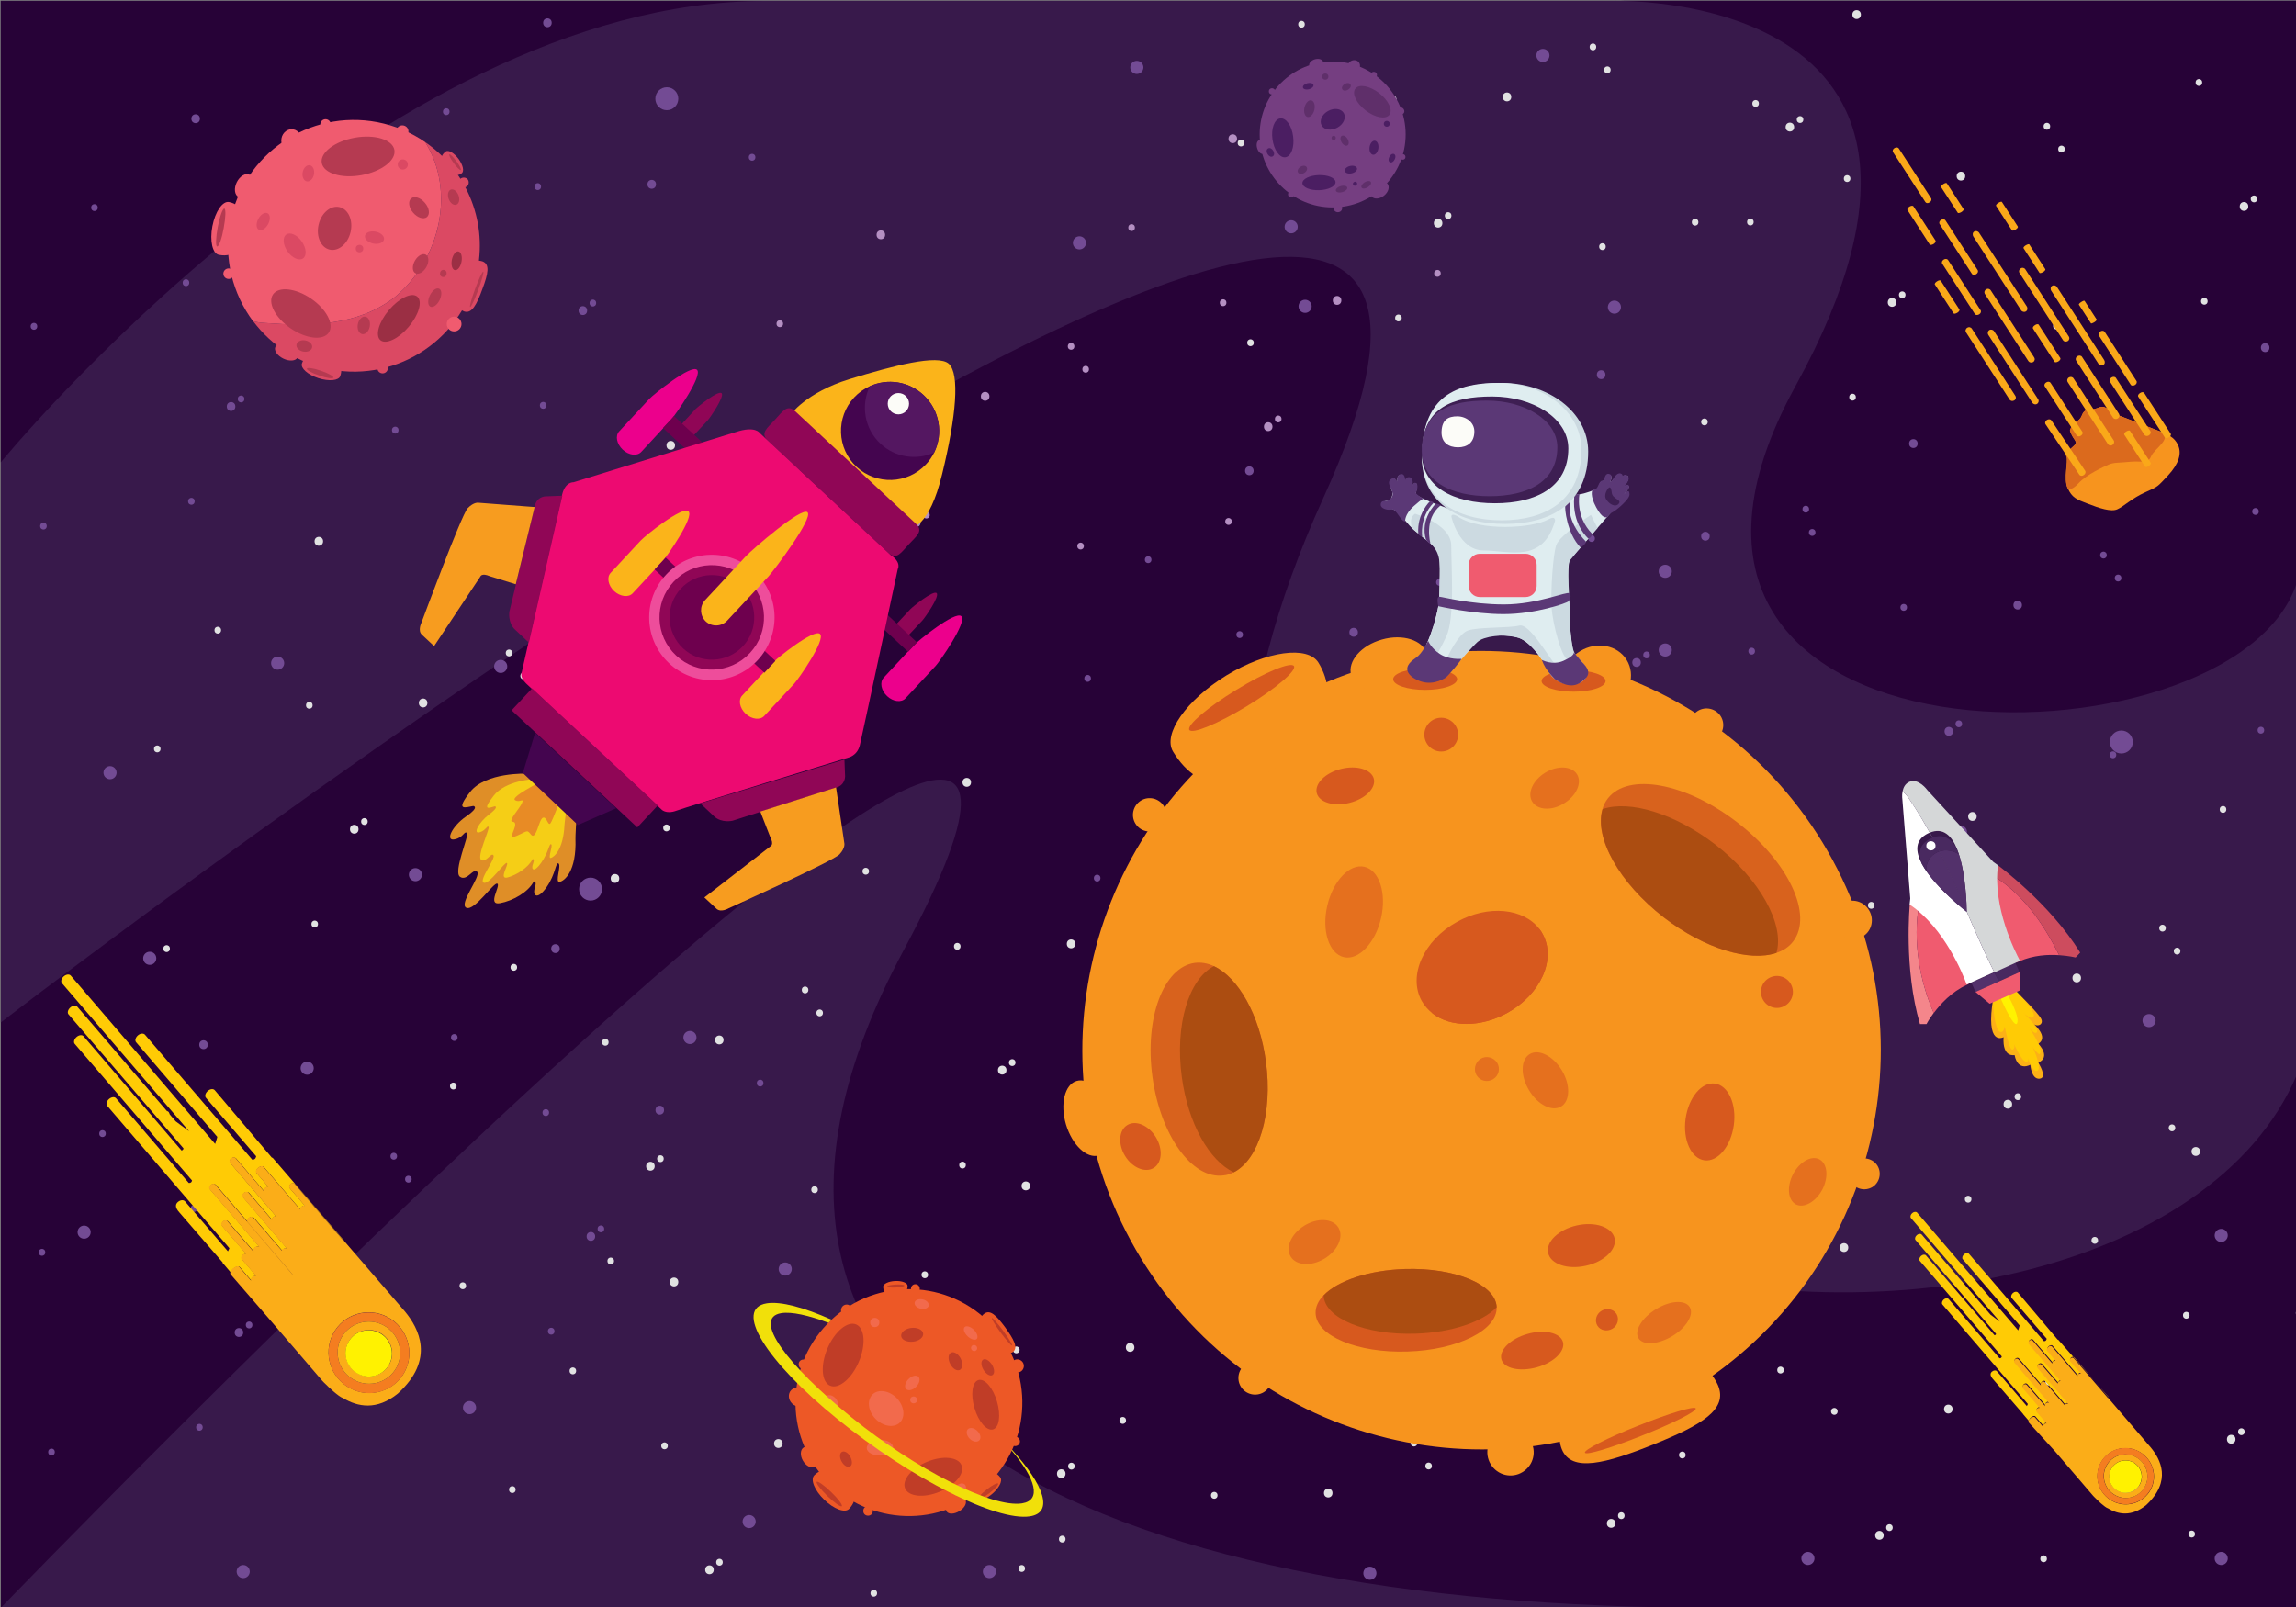 <?xml version="1.0" encoding="utf-8"?>
<!-- Generator: Adobe Illustrator 16.0.3, SVG Export Plug-In . SVG Version: 6.00 Build 0)  -->
<!DOCTYPE svg PUBLIC "-//W3C//DTD SVG 1.1//EN" "http://www.w3.org/Graphics/SVG/1.1/DTD/svg11.dtd">
<svg version="1.1" id="space-layer" xmlns="http://www.w3.org/2000/svg" xmlns:xlink="http://www.w3.org/1999/xlink" x="0px"
	 y="0px" width="1400px" height="980px" viewBox="0 0 1400 980" enable-background="new 0 0 1400 980" xml:space="preserve">
<rect x="0" y="0" width="1400" height="980" fill="#808080" stroke="none"/>
<g id="space-image">
	<g id="background">
		<rect x="0.5" y="0.5" fill="#270237" width="1400" height="980"/>
		<path id="background-big-shadow" fill="#38194B" d="M0.5,623.5c0,0,1017.699-784.3,806.399-319.8
			C570.199,824.1,1297.5,897.5,1400.5,655.5V0.5H0.5V623.5z"/>
		<path id="background-smaller-shadow" fill="#38194B" d="M0.5,980.5c0,0,754.399-780.8,550.399-400.8
			c-151.2,281.6,120,400.8,494.601,400.8H0.5z"/>
		<circle fill="#734B94" cx="75.1" cy="124.3" r="7"/>
		<circle fill="#734B94" cx="360.1" cy="542.2" r="7"/>
		<circle fill="#734B94" cx="570.1" cy="831.1" r="7"/>
		<circle fill="#734B94" cx="1297.5" cy="904.5" r="7"/>
		<circle fill="#734B94" cx="1293.5" cy="452.5" r="7"/>
		<circle fill="#734B94" cx="406.6" cy="60.2" r="7"/>
		<circle fill="#734B94" cx="965.5" cy="694.6" r="7"/>
		<circle fill="#734B94" cx="1158.1" cy="82.2" r="7"/>
		<circle fill="#734B94" cx="1114.3" cy="360.4" r="4"/>
		<circle fill="#734B94" cx="1015.4" cy="396.4" r="4"/>
		<circle fill="#734B94" cx="1261.5" cy="209.5" r="4"/>
		<circle fill="#734B94" cx="1132.9" cy="179.8" r="4"/>
		<circle fill="#734B94" cx="1015.4" cy="348.4" r="4"/>
		<circle fill="#734B94" cx="984.4" cy="187.3" r="4"/>
		<circle fill="#734B94" cx="795.8" cy="186.8" r="4"/>
		<circle fill="#734B94" cx="840.3" cy="507.4" r="4"/>
		<circle fill="#734B94" cx="940.8" cy="33.8" r="4"/>
		<circle fill="#734B94" cx="787.3" cy="138.3" r="4"/>
		<circle fill="#734B94" cx="658.199" cy="148.1" r="4"/>
		<circle fill="#734B94" cx="693.199" cy="41.1" r="4"/>
		<circle fill="#734B94" cx="668.3" cy="625.4" r="4"/>
		<circle fill="#734B94" cx="286.3" cy="858.4" r="4"/>
		<circle fill="#734B94" cx="456.8" cy="927.9" r="4"/>
		<circle fill="#734B94" cx="478.8" cy="773.9" r="4"/>
		<circle fill="#734B94" cx="194.8" cy="38.3" r="4"/>
		<circle fill="#734B94" cx="31.3" cy="102.3" r="4"/>
		<circle fill="#734B94" cx="420.699" cy="632.7" r="4"/>
		<circle fill="#734B94" cx="187.3" cy="651.4" r="4"/>
		<circle fill="#734B94" cx="253.3" cy="533.4" r="4"/>
		<circle fill="#734B94" cx="169.3" cy="404.4" r="4"/>
		<circle fill="#734B94" cx="91.3" cy="584.4" r="4"/>
		<circle fill="#734B94" cx="305.3" cy="406.4" r="4"/>
		<circle fill="#734B94" cx="333.8" cy="434.9" r="4"/>
		<circle fill="#734B94" cx="67.1" cy="471.2" r="4"/>
		<circle fill="#734B94" cx="51.3" cy="751.4" r="4"/>
		<circle fill="#734B94" cx="1195.4" cy="507.4" r="4"/>
		<circle fill="#734B94" cx="1310.4" cy="622.4" r="4"/>
		<circle fill="#734B94" cx="1354.4" cy="753.4" r="4"/>
		<circle fill="#734B94" cx="1354.4" cy="950.4" r="4"/>
		<circle fill="#734B94" cx="1102.4" cy="950.4" r="4"/>
		<circle fill="#734B94" cx="941.3" cy="853.4" r="4"/>
		<circle fill="#734B94" cx="603.3" cy="958.4" r="4"/>
		<circle fill="#734B94" cx="148.3" cy="958.4" r="4"/>
		<circle fill="#734B94" cx="768.3" cy="826.4" r="4"/>
		<circle fill="#734B94" cx="835.3" cy="959.4" r="4"/>
		<circle fill="#734B94" cx="835.3" cy="634.4" r="4"/>
		<circle fill="#734B94" cx="1381.5" cy="354.5" r="4"/>
		<circle fill="#734B94" cx="1298.5" cy="48.5" r="4"/>
		<path id="background-upper-left-shadow" fill="#270237" d="M0.5,281.9C0.5,281.9,230.9,0.6,466.4,0.6H0.5V281.9z"/>
		<path id="background-upper-rightshadow" fill="#270237" d="M982.4,0.5c0,0,246-8.2,112.5,234.8s267.8,238.5,305.601,120V0.5H982.4
			z"/>
		<path display="none" fill="#38194B" d="M945.9,400.9c0,0-27.3,168.5,118.9,196.6c108.7,20.9,156-74.9,169.2-61.7
			c13.1,13.101-27.4,149.7-197.7,117.7S886.5,426.4,925.4,358.6C969.9,280.9,945.9,395.2,945.9,400.9z"/>
	</g>
	<g id="stars-13">
		<ellipse fill="#734B94" cx="333.8" cy="13.9" rx="2.6" ry="2.7"/>
		<ellipse fill="#734B94" cx="397.4" cy="112.4" rx="2.601" ry="2.7"/>
		<ellipse fill="#734B94" cx="355.4" cy="189.4" rx="2.601" ry="2.7"/>
		<ellipse fill="#734B94" cx="361.5" cy="184.8" rx="2" ry="2.1"/>
		<ellipse fill="#734B94" cx="458.6" cy="95.9" rx="2" ry="2.1"/>
		<ellipse fill="#734B94" cx="327.9" cy="113.8" rx="2" ry="2.1"/>
		<ellipse fill="#734B94" cx="235.2" cy="140.5" rx="2" ry="2.1"/>
		<ellipse fill="#734B94" cx="331.199" cy="247.2" rx="2" ry="2.1"/>
		<ellipse fill="#734B94" cx="272.1" cy="68.1" rx="2" ry="2.1"/>
		<ellipse fill="#734B94" cx="241" cy="262.3" rx="2" ry="2.1"/>
		<ellipse fill="#734B94" cx="119.3" cy="72.4" rx="2.6" ry="2.7"/>
		<ellipse fill="#734B94" cx="182.9" cy="170.9" rx="2.601" ry="2.7"/>
		<ellipse fill="#734B94" cx="140.9" cy="247.9" rx="2.601" ry="2.7"/>
		<ellipse fill="#734B94" cx="147" cy="243.3" rx="2" ry="2.1"/>
		<ellipse fill="#734B94" cx="244.1" cy="154.4" rx="2" ry="2.1"/>
		<ellipse fill="#734B94" cx="113.4" cy="172.4" rx="2" ry="2.1"/>
		<ellipse fill="#734B94" cx="20.7" cy="199" rx="2" ry="2.1"/>
		<ellipse fill="#734B94" cx="116.7" cy="305.7" rx="2" ry="2.1"/>
		<ellipse fill="#734B94" cx="57.6" cy="126.6" rx="2" ry="2.1"/>
		<ellipse fill="#734B94" cx="26.5" cy="320.8" rx="2" ry="2.1"/>
	</g>
	<g id="stars-12">
		<ellipse fill="#B48FC2" cx="751.699" cy="84.6" rx="2.601" ry="2.7"/>
		<ellipse fill="#B48FC2" cx="815.3" cy="183.2" rx="2.6" ry="2.7"/>
		<ellipse fill="#B48FC2" cx="773.3" cy="260.2" rx="2.6" ry="2.7"/>
		<ellipse fill="#B48FC2" cx="779.4" cy="255.5" rx="2" ry="2.1"/>
		<ellipse fill="#B48FC2" cx="876.5" cy="166.7" rx="2" ry="2.1"/>
		<ellipse fill="#B48FC2" cx="745.8" cy="184.6" rx="2" ry="2.1"/>
		<ellipse fill="#B48FC2" cx="653.1" cy="211.2" rx="2" ry="2.1"/>
		<ellipse fill="#B48FC2" cx="749.1" cy="318" rx="2" ry="2.1"/>
		<ellipse fill="#B48FC2" cx="690" cy="138.8" rx="2" ry="2.1"/>
		<ellipse fill="#B48FC2" cx="658.9" cy="333" rx="2" ry="2.1"/>
		<ellipse fill="#B48FC2" cx="537.1" cy="143.2" rx="2.6" ry="2.7"/>
		<ellipse fill="#B48FC2" cx="600.699" cy="241.7" rx="2.601" ry="2.7"/>
		<ellipse fill="#B48FC2" cx="558.699" cy="318.7" rx="2.601" ry="2.7"/>
		<ellipse fill="#B48FC2" cx="564.9" cy="314.1" rx="2" ry="2.1"/>
		<ellipse fill="#B48FC2" cx="662" cy="225.2" rx="2" ry="2.1"/>
		<ellipse fill="#B48FC2" cx="531.3" cy="243.1" rx="2" ry="2.1"/>
		<ellipse fill="#B48FC2" cx="438.6" cy="269.8" rx="2" ry="2.1"/>
		<ellipse fill="#B48FC2" cx="534.6" cy="376.5" rx="2" ry="2.1"/>
		<ellipse fill="#B48FC2" cx="475.5" cy="197.4" rx="2" ry="2.1"/>
		<ellipse fill="#B48FC2" cx="444.4" cy="391.6" rx="2" ry="2.1"/>
	</g>
	<g id="stars-11">
		<ellipse fill="#E1E2E2" cx="589.5" cy="477.1" rx="2.6" ry="2.7"/>
		<ellipse fill="#E1E2E2" cx="653.1" cy="575.6" rx="2.6" ry="2.7"/>
		<ellipse fill="#E1E2E2" cx="611.1" cy="652.6" rx="2.6" ry="2.7"/>
		<ellipse fill="#E1E2E2" cx="617.199" cy="648" rx="2" ry="2.1"/>
		<ellipse fill="#E1E2E2" cx="714.3" cy="559.2" rx="2" ry="2.1"/>
		<ellipse fill="#E1E2E2" cx="583.699" cy="577.1" rx="2" ry="2.1"/>
		<ellipse fill="#E1E2E2" cx="490.9" cy="603.7" rx="2" ry="2.1"/>
		<ellipse fill="#E1E2E2" cx="586.9" cy="710.5" rx="2" ry="2.1"/>
		<ellipse fill="#E1E2E2" cx="527.9" cy="531.3" rx="2" ry="2.1"/>
		<ellipse fill="#E1E2E2" cx="496.699" cy="725.5" rx="2" ry="2.1"/>
		<ellipse fill="#E1E2E2" cx="375" cy="535.7" rx="2.6" ry="2.7"/>
		<ellipse fill="#E1E2E2" cx="438.6" cy="634.2" rx="2.6" ry="2.7"/>
		<ellipse fill="#E1E2E2" cx="396.6" cy="711.2" rx="2.6" ry="2.7"/>
		<ellipse fill="#E1E2E2" cx="402.699" cy="706.6" rx="2" ry="2.1"/>
		<ellipse fill="#E1E2E2" cx="499.8" cy="617.7" rx="2" ry="2.1"/>
		<ellipse fill="#E1E2E2" cx="369.1" cy="635.6" rx="2" ry="2.1"/>
		<ellipse fill="#E1E2E2" cx="276.4" cy="662.3" rx="2" ry="2.1"/>
		<ellipse fill="#E1E2E2" cx="372.4" cy="769" rx="2" ry="2.1"/>
		<ellipse fill="#E1E2E2" cx="313.3" cy="589.9" rx="2" ry="2.1"/>
		<ellipse fill="#E1E2E2" cx="282.2" cy="784.1" rx="2" ry="2.1"/>
	</g>
	<g id="stars-10">
		<ellipse fill="#734B94" cx="338.699" cy="578.5" rx="2.601" ry="2.7"/>
		<ellipse fill="#734B94" cx="402.3" cy="677" rx="2.6" ry="2.7"/>
		<ellipse fill="#734B94" cx="360.3" cy="754" rx="2.6" ry="2.7"/>
		<ellipse fill="#734B94" cx="366.4" cy="749.4" rx="2" ry="2.1"/>
		<ellipse fill="#734B94" cx="463.5" cy="660.5" rx="2" ry="2.1"/>
		<ellipse fill="#734B94" cx="332.8" cy="678.5" rx="2" ry="2.1"/>
		<ellipse fill="#734B94" cx="240.1" cy="705.1" rx="2" ry="2.1"/>
		<ellipse fill="#734B94" cx="336.1" cy="811.8" rx="2" ry="2.1"/>
		<ellipse fill="#734B94" cx="277" cy="632.7" rx="2" ry="2.1"/>
		<ellipse fill="#734B94" cx="245.9" cy="826.9" rx="2" ry="2.1"/>
		<ellipse fill="#734B94" cx="124.1" cy="637.1" rx="2.601" ry="2.7"/>
		<ellipse fill="#734B94" cx="187.7" cy="735.6" rx="2.6" ry="2.7"/>
		<ellipse fill="#734B94" cx="145.7" cy="812.6" rx="2.6" ry="2.7"/>
		<ellipse fill="#734B94" cx="151.9" cy="808" rx="2" ry="2.1"/>
		<ellipse fill="#734B94" cx="249" cy="719.1" rx="2" ry="2.1"/>
		<ellipse fill="#734B94" cx="118.3" cy="737" rx="2" ry="2.1"/>
		<ellipse fill="#734B94" cx="25.6" cy="763.7" rx="2" ry="2.1"/>
		<ellipse fill="#734B94" cx="121.6" cy="870.4" rx="2" ry="2.1"/>
		<ellipse fill="#734B94" cx="62.5" cy="691.3" rx="2" ry="2.1"/>
		<ellipse fill="#734B94" cx="31.4" cy="885.5" rx="2" ry="2.1"/>
	</g>
	<g id="stars-9">
		<ellipse fill="#E1E2E2" cx="409" cy="271.6" rx="2.6" ry="2.7"/>
		<ellipse fill="#E1E2E2" cx="472.6" cy="370.1" rx="2.6" ry="2.7"/>
		<ellipse fill="#E1E2E2" cx="430.6" cy="447.1" rx="2.6" ry="2.7"/>
		<ellipse fill="#E1E2E2" cx="436.699" cy="442.5" rx="2" ry="2.1"/>
		<ellipse fill="#E1E2E2" cx="533.8" cy="353.6" rx="2" ry="2.1"/>
		<ellipse fill="#E1E2E2" cx="403.1" cy="371.5" rx="2" ry="2.1"/>
		<ellipse fill="#E1E2E2" cx="310.4" cy="398.2" rx="2" ry="2.1"/>
		<ellipse fill="#E1E2E2" cx="406.4" cy="504.9" rx="2" ry="2.1"/>
		<ellipse fill="#E1E2E2" cx="347.3" cy="325.8" rx="2" ry="2.1"/>
		<ellipse fill="#E1E2E2" cx="316.199" cy="520" rx="2" ry="2.1"/>
		<ellipse fill="#E1E2E2" cx="194.4" cy="330.1" rx="2.601" ry="2.7"/>
		<ellipse fill="#E1E2E2" cx="258" cy="428.7" rx="2.6" ry="2.7"/>
		<ellipse fill="#E1E2E2" cx="216" cy="505.7" rx="2.6" ry="2.7"/>
		<ellipse fill="#E1E2E2" cx="222.2" cy="501" rx="2" ry="2.1"/>
		<ellipse fill="#E1E2E2" cx="319.3" cy="412.2" rx="2" ry="2.1"/>
		<ellipse fill="#E1E2E2" cx="188.6" cy="430.1" rx="2" ry="2.1"/>
		<ellipse fill="#E1E2E2" cx="95.9" cy="456.7" rx="2" ry="2.1"/>
		<ellipse fill="#E1E2E2" cx="191.9" cy="563.5" rx="2" ry="2.1"/>
		<ellipse fill="#E1E2E2" cx="132.8" cy="384.3" rx="2" ry="2.1"/>
		<ellipse fill="#E1E2E2" cx="101.6" cy="578.5" rx="2" ry="2.1"/>
	</g>
	<g id="stars-8">
		<ellipse fill="#734B94" cx="976.3" cy="228.5" rx="2.6" ry="2.7"/>
		<ellipse fill="#734B94" cx="1039.9" cy="327" rx="2.601" ry="2.7"/>
		<ellipse fill="#734B94" cx="997.9" cy="404" rx="2.601" ry="2.7"/>
		<ellipse fill="#734B94" cx="1004" cy="399.4" rx="2" ry="2.1"/>
		<ellipse fill="#734B94" cx="1101.1" cy="310.5" rx="2" ry="2.1"/>
		<ellipse fill="#734B94" cx="970.5" cy="328.4" rx="2" ry="2.1"/>
		<ellipse fill="#734B94" cx="877.699" cy="355.1" rx="2" ry="2.1"/>
		<ellipse fill="#734B94" cx="973.699" cy="461.8" rx="2" ry="2.1"/>
		<ellipse fill="#734B94" cx="914.699" cy="282.7" rx="2" ry="2.1"/>
		<ellipse fill="#734B94" cx="883.5" cy="476.9" rx="2" ry="2.1"/>
		<ellipse fill="#734B94" cx="761.8" cy="287.1" rx="2.6" ry="2.7"/>
		<ellipse fill="#734B94" cx="825.4" cy="385.6" rx="2.601" ry="2.7"/>
		<ellipse fill="#734B94" cx="783.4" cy="462.6" rx="2.601" ry="2.7"/>
		<ellipse fill="#734B94" cx="789.5" cy="457.9" rx="2" ry="2.1"/>
		<ellipse fill="#734B94" cx="886.6" cy="369.1" rx="2" ry="2.1"/>
		<ellipse fill="#734B94" cx="755.9" cy="387" rx="2" ry="2.1"/>
		<ellipse fill="#734B94" cx="663.199" cy="413.7" rx="2" ry="2.1"/>
		<ellipse fill="#734B94" cx="759.199" cy="520.4" rx="2" ry="2.1"/>
		<ellipse fill="#734B94" cx="700.1" cy="341.3" rx="2" ry="2.1"/>
		<ellipse fill="#734B94" cx="669" cy="535.5" rx="2" ry="2.1"/>
	</g>
	<g id="stars-7">
		<ellipse fill="#E1E2E2" cx="1091.4" cy="77.5" rx="2.601" ry="2.7"/>
		<ellipse fill="#E1E2E2" cx="1097.6" cy="72.9" rx="2" ry="2.1"/>
		<ellipse fill="#E1E2E2" cx="971.3" cy="28.6" rx="2" ry="2.1"/>
		<ellipse fill="#E1E2E2" cx="1067.3" cy="135.4" rx="2" ry="2.1"/>
		<ellipse fill="#E1E2E2" cx="977.1" cy="150.4" rx="2" ry="2.1"/>
		<ellipse fill="#E1E2E2" cx="918.9" cy="59.1" rx="2.601" ry="2.7"/>
		<ellipse fill="#E1E2E2" cx="876.9" cy="136.1" rx="2.601" ry="2.7"/>
		<ellipse fill="#E1E2E2" cx="883" cy="131.5" rx="2" ry="2.1"/>
		<ellipse fill="#E1E2E2" cx="980.1" cy="42.6" rx="2" ry="2.1"/>
		<ellipse fill="#E1E2E2" cx="849.5" cy="60.5" rx="2" ry="2.1"/>
		<ellipse fill="#E1E2E2" cx="756.699" cy="87.2" rx="2" ry="2.1"/>
		<ellipse fill="#E1E2E2" cx="852.699" cy="193.9" rx="2" ry="2.1"/>
		<ellipse fill="#E1E2E2" cx="793.6" cy="14.8" rx="2" ry="2.1"/>
		<ellipse fill="#E1E2E2" cx="762.5" cy="209" rx="2" ry="2.1"/>
	</g>
	<g id="stars-6">
		<ellipse fill="#E1E2E2" cx="1368.3" cy="125.9" rx="2.6" ry="2.7"/>
		<ellipse fill="#E1E2E2" cx="1374.4" cy="121.3" rx="2" ry="2.1"/>
		<ellipse fill="#E1E2E2" cx="1340.8" cy="50.3" rx="2" ry="2.1"/>
		<ellipse fill="#E1E2E2" cx="1248.1" cy="77" rx="2" ry="2.1"/>
		<ellipse fill="#E1E2E2" cx="1344.1" cy="183.7" rx="2" ry="2.1"/>
		<ellipse fill="#E1E2E2" cx="1253.9" cy="198.8" rx="2" ry="2.1"/>
		<ellipse fill="#E1E2E2" cx="1132.1" cy="8.9" rx="2.6" ry="2.7"/>
		<ellipse fill="#E1E2E2" cx="1195.699" cy="107.4" rx="2.601" ry="2.7"/>
		<ellipse fill="#E1E2E2" cx="1153.699" cy="184.4" rx="2.601" ry="2.7"/>
		<ellipse fill="#E1E2E2" cx="1159.9" cy="179.8" rx="2" ry="2.1"/>
		<ellipse fill="#E1E2E2" cx="1257" cy="90.9" rx="2" ry="2.1"/>
		<ellipse fill="#E1E2E2" cx="1126.3" cy="108.9" rx="2" ry="2.1"/>
		<ellipse fill="#E1E2E2" cx="1033.6" cy="135.5" rx="2" ry="2.1"/>
		<ellipse fill="#E1E2E2" cx="1129.6" cy="242.2" rx="2" ry="2.1"/>
		<ellipse fill="#E1E2E2" cx="1070.5" cy="63.1" rx="2" ry="2.1"/>
		<ellipse fill="#E1E2E2" cx="1039.3" cy="257.3" rx="2" ry="2.1"/>
	</g>
	<g id="stars-5">
		<ellipse fill="#734B94" cx="1381.199" cy="212" rx="2.601" ry="2.7"/>
		<ellipse fill="#734B94" cx="1402.8" cy="387.5" rx="2.6" ry="2.7"/>
		<ellipse fill="#734B94" cx="1375.3" cy="311.9" rx="2" ry="2.1"/>
		<ellipse fill="#734B94" cx="1282.6" cy="338.5" rx="2" ry="2.1"/>
		<ellipse fill="#734B94" cx="1378.6" cy="445.3" rx="2" ry="2.1"/>
		<ellipse fill="#734B94" cx="1319.5" cy="266.1" rx="2" ry="2.1"/>
		<ellipse fill="#734B94" cx="1288.4" cy="460.3" rx="2" ry="2.1"/>
		<ellipse fill="#734B94" cx="1166.699" cy="270.5" rx="2.601" ry="2.7"/>
		<ellipse fill="#734B94" cx="1230.3" cy="369" rx="2.6" ry="2.7"/>
		<ellipse fill="#734B94" cx="1188.3" cy="446" rx="2.6" ry="2.7"/>
		<ellipse fill="#734B94" cx="1194.4" cy="441.4" rx="2" ry="2.1"/>
		<ellipse fill="#734B94" cx="1291.5" cy="352.5" rx="2" ry="2.1"/>
		<ellipse fill="#734B94" cx="1160.8" cy="370.4" rx="2" ry="2.1"/>
		<ellipse fill="#734B94" cx="1068.1" cy="397.1" rx="2" ry="2.1"/>
		<ellipse fill="#734B94" cx="1164.1" cy="503.8" rx="2" ry="2.1"/>
		<ellipse fill="#734B94" cx="1105" cy="324.7" rx="2" ry="2.1"/>
		<ellipse fill="#734B94" cx="1073.9" cy="518.9" rx="2" ry="2.1"/>
	</g>
	<g id="stars-4">
		<ellipse fill="#E1E2E2" cx="1318.6" cy="566" rx="2" ry="2.1"/>
		<ellipse fill="#E1E2E2" cx="1355.5" cy="493.6" rx="2" ry="2.1"/>
		<ellipse fill="#E1E2E2" cx="1324.4" cy="687.8" rx="2" ry="2.1"/>
		<ellipse fill="#E1E2E2" cx="1202.699" cy="497.9" rx="2.601" ry="2.7"/>
		<ellipse fill="#E1E2E2" cx="1266.3" cy="596.4" rx="2.6" ry="2.7"/>
		<ellipse fill="#E1E2E2" cx="1224.3" cy="673.4" rx="2.6" ry="2.7"/>
		<ellipse fill="#E1E2E2" cx="1230.4" cy="668.8" rx="2" ry="2.1"/>
		<ellipse fill="#E1E2E2" cx="1327.5" cy="580" rx="2" ry="2.1"/>
		<ellipse fill="#E1E2E2" cx="1196.8" cy="597.9" rx="2" ry="2.1"/>
		<ellipse fill="#E1E2E2" cx="1104.1" cy="624.5" rx="2" ry="2.1"/>
		<ellipse fill="#E1E2E2" cx="1200.1" cy="731.3" rx="2" ry="2.1"/>
		<ellipse fill="#E1E2E2" cx="1141" cy="552.1" rx="2" ry="2.1"/>
		<ellipse fill="#E1E2E2" cx="1109.9" cy="746.3" rx="2" ry="2.1"/>
	</g>
	<g id="stars-3">
		<ellipse fill="#E1E2E2" cx="1338.9" cy="702.2" rx="2.601" ry="2.7"/>
		<ellipse fill="#E1E2E2" cx="1402.5" cy="800.7" rx="2.6" ry="2.7"/>
		<ellipse fill="#E1E2E2" cx="1360.5" cy="877.7" rx="2.6" ry="2.7"/>
		<ellipse fill="#E1E2E2" cx="1366.699" cy="873.1" rx="2" ry="2.1"/>
		<ellipse fill="#E1E2E2" cx="1333.1" cy="802.1" rx="2" ry="2.1"/>
		<ellipse fill="#E1E2E2" cx="1240.4" cy="828.8" rx="2" ry="2.1"/>
		<ellipse fill="#E1E2E2" cx="1336.4" cy="935.5" rx="2" ry="2.1"/>
		<ellipse fill="#E1E2E2" cx="1277.3" cy="756.4" rx="2" ry="2.1"/>
		<ellipse fill="#E1E2E2" cx="1246.1" cy="950.6" rx="2" ry="2.1"/>
		<ellipse fill="#E1E2E2" cx="1124.4" cy="760.8" rx="2.601" ry="2.7"/>
		<ellipse fill="#E1E2E2" cx="1188" cy="859.3" rx="2.6" ry="2.7"/>
		<ellipse fill="#E1E2E2" cx="1146" cy="936.3" rx="2.6" ry="2.7"/>
		<ellipse fill="#E1E2E2" cx="1152.1" cy="931.6" rx="2" ry="2.1"/>
		<ellipse fill="#E1E2E2" cx="1249.199" cy="842.8" rx="2" ry="2.1"/>
		<ellipse fill="#E1E2E2" cx="1118.5" cy="860.7" rx="2" ry="2.1"/>
		<ellipse fill="#E1E2E2" cx="1025.8" cy="887.3" rx="2" ry="2.1"/>
		<ellipse fill="#E1E2E2" cx="1062.699" cy="814.9" rx="2" ry="2.1"/>
	</g>
	<g id="stars-2">
		<ellipse fill="#E1E2E2" cx="960.8" cy="753.4" rx="2.6" ry="2.7"/>
		<ellipse fill="#E1E2E2" cx="1024.4" cy="852" rx="2.601" ry="2.7"/>
		<ellipse fill="#E1E2E2" cx="982.4" cy="929" rx="2.601" ry="2.7"/>
		<ellipse fill="#E1E2E2" cx="988.6" cy="924.3" rx="2" ry="2.1"/>
		<ellipse fill="#E1E2E2" cx="1085.699" cy="835.5" rx="2" ry="2.1"/>
		<ellipse fill="#E1E2E2" cx="955" cy="853.4" rx="2" ry="2.1"/>
		<ellipse fill="#E1E2E2" cx="862.199" cy="880" rx="2" ry="2.1"/>
		<ellipse fill="#E1E2E2" cx="899.199" cy="807.6" rx="2" ry="2.1"/>
		<ellipse fill="#E1E2E2" cx="746.3" cy="812" rx="2.6" ry="2.7"/>
		<ellipse fill="#E1E2E2" cx="809.9" cy="910.5" rx="2.601" ry="2.7"/>
		<ellipse fill="#E1E2E2" cx="871.1" cy="894" rx="2" ry="2.1"/>
		<ellipse fill="#E1E2E2" cx="740.4" cy="911.9" rx="2" ry="2.1"/>
		<ellipse fill="#E1E2E2" cx="647.699" cy="938.6" rx="2" ry="2.1"/>
		<ellipse fill="#E1E2E2" cx="684.6" cy="866.2" rx="2" ry="2.1"/>
	</g>
	<g id="stars-1">
		<ellipse fill="#E1E2E2" cx="625.5" cy="723.2" rx="2.6" ry="2.7"/>
		<ellipse fill="#E1E2E2" cx="689.1" cy="821.7" rx="2.6" ry="2.7"/>
		<ellipse fill="#E1E2E2" cx="647.1" cy="898.7" rx="2.6" ry="2.7"/>
		<ellipse fill="#E1E2E2" cx="653.3" cy="894.1" rx="2" ry="2.1"/>
		<ellipse fill="#E1E2E2" cx="750.4" cy="805.2" rx="2" ry="2.1"/>
		<ellipse fill="#E1E2E2" cx="619.699" cy="823.2" rx="2" ry="2.1"/>
		<ellipse fill="#E1E2E2" cx="527" cy="849.8" rx="2" ry="2.1"/>
		<ellipse fill="#E1E2E2" cx="623" cy="956.5" rx="2" ry="2.1"/>
		<ellipse fill="#E1E2E2" cx="563.9" cy="777.4" rx="2" ry="2.1"/>
		<ellipse fill="#E1E2E2" cx="532.8" cy="971.6" rx="2" ry="2.1"/>
		<ellipse fill="#E1E2E2" cx="411" cy="781.8" rx="2.6" ry="2.7"/>
		<ellipse fill="#E1E2E2" cx="474.6" cy="880.3" rx="2.6" ry="2.7"/>
		<ellipse fill="#E1E2E2" cx="432.6" cy="957.3" rx="2.6" ry="2.7"/>
		<ellipse fill="#E1E2E2" cx="438.699" cy="952.7" rx="2" ry="2.1"/>
		<ellipse fill="#E1E2E2" cx="535.8" cy="863.8" rx="2" ry="2.1"/>
		<ellipse fill="#E1E2E2" cx="405.199" cy="881.7" rx="2" ry="2.1"/>
		<ellipse fill="#E1E2E2" cx="312.4" cy="908.4" rx="2" ry="2.1"/>
		<ellipse fill="#E1E2E2" cx="349.3" cy="836" rx="2" ry="2.1"/>
	</g>
	<g id="red-asteroid">
		<path fill="#DB4963" d="M259.3,86.7c18.6,30,9.2,71.2-18.3,94.3c-23,18-52,18-79,16c-2.7-0.1-5.2-0.5-7.601-1.1
			c11.101,14.8,27.5,25.7,47.101,29.4c41.6,7.9,81.8-19.4,89.699-61.1C297.1,133.4,283.6,103.4,259.3,86.7z"/>
		<path fill="#F05B6F" d="M241,181c27.5-23.1,36.899-64.4,18.3-94.3c-8.5-5.9-18.4-10.1-29.2-12.2c-41.6-7.9-81.8,19.4-89.7,61.1
			c-4.199,22,1.5,43.6,13.9,60.3c2.4,0.6,4.9,1,7.6,1.1C189,199,218,199,241,181z"/>
		<circle fill="#F05B6F" cx="276.9" cy="197.6" r="4.5"/>
		<circle fill="#DB4963" cx="282.8" cy="111.3" r="3"/>
		
			<ellipse transform="matrix(0.983 0.186 -0.186 0.983 19.24 -44.313)" fill="#F05B6F" cx="245.188" cy="80.121" rx="3.7" ry="3.6"/>
		<circle fill="#F05B6F" cx="198.5" cy="75.9" r="3.2"/>
		<circle fill="#DB4963" cx="233.3" cy="224.5" r="3.2"/>
		<circle fill="#F05B6F" cx="139.4" cy="166.9" r="3.2"/>
		
			<ellipse transform="matrix(0.983 0.186 -0.186 0.983 19.049 -31.588)" fill="#F05B6F" cx="177.514" cy="85.511" rx="6.1" ry="6.7"/>
		
			<ellipse transform="matrix(0.895 0.446 -0.446 0.895 66.181 -54.495)" fill="#F05B6F" cx="148.863" cy="113.352" rx="5" ry="7.6"/>
		<path fill="#F05B6F" d="M133.5,155.4c-3.9-0.7-5.7-8.5-4-17.4s6.2-15.5,10.1-14.8c8.101,1.5,11.5,9.6,9.8,18.5
			C147.7,150.6,143.3,157.3,133.5,155.4z"/>
		<path fill="#DB4963" d="M271.8,92.4c1.6-1.2,5.1,0.9,7.8,4.5c2.7,3.7,3.601,7.6,1.9,8.8c-3.3,2.4-7.5,0.9-10.2-2.8
			C268.7,99.2,267.8,95.3,271.8,92.4z"/>
		<path fill="#DB4963" d="M207.5,229.3c-0.9,2.8-6.9,3.4-13.4,1.3s-10.899-6.1-10-8.9c1.9-5.9,8.3-7.6,14.7-5.5
			C205.3,218.2,209.8,222.1,207.5,229.3z"/>
		<path fill="#DB4963" d="M283,189.9c-4.601-1.7-8.9-10.6-5.5-19.9c5.2-14,15.399-11,16.7-10.6c4.6,1.7,3.5,7.4,0,16.7
			C290.8,185.5,287.7,191.6,283,189.9z"/>
		
			<ellipse transform="matrix(0.901 0.433 -0.433 0.901 110.244 -54.489)" fill="#DB4963" cx="174.76" cy="214.813" rx="7.5" ry="4.4"/>
		
			<ellipse transform="matrix(0.763 0.646 -0.646 0.763 183.124 -111.146)" fill="#9B2F44" cx="243.189" cy="194.248" rx="7.9" ry="17.399"/>
		
			<ellipse transform="matrix(0.974 0.227 -0.227 0.974 36.862 -42.631)" fill="#B53A51" cx="204.056" cy="139.189" rx="10.001" ry="13.3"/>
		
			<ellipse transform="matrix(0.882 0.47 -0.47 0.882 82.437 -59.618)" fill="#DB4963" cx="160.545" cy="135.191" rx="3.4" ry="5.699"/>
		
			<ellipse transform="matrix(0.819 -0.574 0.574 0.819 -53.731 130.316)" fill="#DB4963" cx="179.644" cy="150.304" rx="5.3" ry="8.9"/>
		
			<ellipse transform="matrix(0.177 0.984 -0.984 0.177 273.627 -136.409)" fill="#B53A51" cx="218.41" cy="95.474" rx="11.599" ry="22.499"/>
		<circle fill="#DB4963" cx="245.6" cy="100.3" r="3.1"/>
		<path fill="#B53A51" d="M251.9,129.7c-2.699-3.1-3.199-7-1.199-8.7s5.699-0.5,8.399,2.7c2.7,3.1,3.2,7,1.2,8.7
			C258.3,134,254.5,132.8,251.9,129.7z"/>
		
			<ellipse transform="matrix(0.981 0.196 -0.196 0.981 32.708 -41.852)" fill="#DB4963" cx="228.344" cy="144.746" rx="5.9" ry="3.7"/>
		<circle fill="#DB4963" cx="219.2" cy="151.6" r="2.3"/>
		
			<ellipse transform="matrix(0.983 0.186 -0.186 0.983 40.885 -37.842)" fill="#B53A51" cx="221.608" cy="198.422" rx="3.7" ry="5.4"/>
		
			<ellipse transform="matrix(0.825 0.565 -0.565 0.825 140.19 -70.194)" fill="#B53A51" cx="183.412" cy="191.215" rx="20.599" ry="10.999"/>
		
			<ellipse transform="matrix(0.898 0.44 -0.44 0.898 106.841 -98.125)" fill="#B53A51" cx="265.164" cy="181.491" rx="3.3" ry="6.1"/>
		
			<ellipse transform="matrix(0.869 0.495 -0.495 0.869 113.134 -105.838)" fill="#B53A51" cx="256.566" cy="160.867" rx="4" ry="6.5"/>
		
			<ellipse transform="matrix(0.938 0.348 -0.348 0.938 79.504 -90.068)" fill="#B53A51" cx="290.549" cy="176.347" rx="1" ry="11.501"/>
		<path fill="#B53A51" d="M132.4,150.3c-1-0.2-0.8-5.5,0.4-11.9s3-11.4,4-11.2c1,0.2,0.8,5.5-0.4,11.9
			C135.3,145.4,133.5,150.5,132.4,150.3z"/>
		<path fill="#B53A51" d="M187.1,224.8c0.3-0.8,4.101-0.3,8.601,1.3c4.5,1.5,7.8,3.4,7.6,4.2c-0.3,0.8-4.1,0.3-8.6-1.3
			C190.2,227.5,186.8,225.7,187.1,224.8z"/>
		
			<ellipse transform="matrix(0.592 0.806 -0.806 0.592 192.846 -183.339)" fill="#B53A51" cx="277.562" cy="98.863" rx="5.9" ry="1"/>
		
			<ellipse transform="matrix(0.983 0.186 -0.186 0.983 22.992 -33.159)" fill="#DB4963" cx="187.86" cy="105.708" rx="3.5" ry="5"/>
		<path fill="#B53A51" d="M184.9,214.4c-2.6-0.5-4.5-2.4-4.1-4.3s2.8-3,5.4-2.5c2.6,0.5,4.5,2.4,4.1,4.3S187.5,214.9,184.9,214.4z"
			/>
		
			<ellipse transform="matrix(0.983 0.186 -0.186 0.983 34.538 -49.089)" fill="#9B2F44" cx="278.24" cy="159.074" rx="3" ry="5.8"/>
		
			<ellipse transform="matrix(0.982 0.187 -0.187 0.982 35.936 -47.6)" fill="#B53A51" cx="270.429" cy="166.797" rx="2" ry="2.2"/>
		
			<ellipse transform="matrix(0.937 -0.349 0.349 0.937 -24.602 104.003)" fill="#B53A51" cx="276.615" cy="120.344" rx="3.2" ry="4.9"/>
	</g>
	<g id="ring-asteroid">
		<g>
			<path fill="#ED5826" d="M604,903.4c-26.5,27.5-70.301,28.3-97.801,1.699c-27.5-26.5-28.3-70.3-1.699-97.8
				c26.5-27.5,70.3-28.3,97.8-1.7C629.699,832.2,630.5,876,604,903.4z"/>
			<circle fill="#ED5826" cx="620.3" cy="833" r="4"/>
			<path fill="#ED5826" d="M560.1,787.7c-1,1.1-2.7,1.1-3.8,0.1c-1.101-1-1.101-2.7-0.101-3.8s2.7-1.1,3.801-0.1
				C561.1,785,561.1,786.7,560.1,787.7z"/>
			<path fill="#ED5826" d="M518.4,801.1c-1.3,1.301-3.399,1.4-4.6,0.2c-1.3-1.2-1.3-3.3,0-4.7c1.3-1.3,3.399-1.399,4.6-0.199
				C519.699,797.7,519.699,799.8,518.4,801.1z"/>
			<circle fill="#ED5826" cx="489.9" cy="832" r="2.9"/>
			<path fill="#ED5826" d="M621.1,881c-1.1,1.1-2.9,1.2-4.1,0.1c-1.101-1.1-1.2-2.899-0.101-4.1c1.101-1.1,2.9-1.2,4.101-0.1
				C622.199,878.1,622.199,879.9,621.1,881z"/>
			<circle fill="#ED5826" cx="529.3" cy="921.4" r="2.9"/>
			
				<ellipse transform="matrix(0.694 -0.72 0.72 0.694 -464.723 610.748)" fill="#ED5826" cx="486.677" cy="852.497" rx="5.5" ry="6.1"/>
			
				<ellipse transform="matrix(0.864 -0.504 0.504 0.864 -380.461 370.226)" fill="#ED5826" cx="493.618" cy="887.868" rx="4.5" ry="6.8"/>
			<path fill="#ED5826" d="M517.699,920.2c-2.5,2.6-9.199,0.1-15.1-5.601c-5.9-5.699-8.6-12.3-6.1-14.899
				c5.1-5.3,12.899-3.9,18.8,1.8C521.1,907.2,523.9,913.7,517.699,920.2z"/>
			<path fill="#ED5826" d="M538.5,784.8c-0.101-1.8,3.199-3.399,7.3-3.6c4.1-0.2,7.5,1.1,7.6,2.899c0.2,3.7-3,6.101-7.1,6.301
				C542.1,790.5,538.699,789.3,538.5,784.8z"/>
			<path fill="#ED5826" d="M609.9,900.9c1.7,2.1-0.8,6.899-5.6,10.699c-4.8,3.801-10,5.2-11.7,3.101c-3.5-4.3-1.6-10,3.1-13.8
				C600.5,897.1,605.699,895.6,609.9,900.9z"/>
			<path fill="#ED5826" d="M617.6,824.5c-3.6,2.6-12.4,1.5-17.7-5.6c-8-10.801-0.7-17.101,0.3-17.801
				c3.601-2.6,7.3,1.101,12.601,8.2C618,816.5,621.1,821.9,617.6,824.5z"/>
			
				<ellipse transform="matrix(0.856 -0.517 0.517 0.856 -390.797 433.331)" fill="#ED5826" cx="582.785" cy="918.466" rx="6.7" ry="3.899"/>
			<path fill="#C03D27" d="M605.5,871.7c-3.801,1.1-8.9-4.7-11.301-13c-2.5-8.3-1.399-16,2.4-17.101c3.8-1.1,8.9,4.7,11.3,13
				C610.4,863,609.3,870.6,605.5,871.7z"/>
			<path fill="#C03D27" d="M518.3,894.3c-1.5,0.8-3.7-0.5-5.101-3c-1.399-2.5-1.3-5.1,0.2-5.899c1.5-0.801,3.8,0.5,5.101,3
				C519.8,890.9,519.8,893.5,518.3,894.3z"/>
			
				<ellipse transform="matrix(0.92 0.391 -0.391 0.92 364.093 -135.31)" fill="#C03D27" cx="514.411" cy="826.678" rx="10.4" ry="20.299"/>
			<path fill="#C03D27" d="M556.699,818.2C553,818.6,549.8,817.1,549.5,814.8c-0.301-2.3,2.5-4.6,6.199-5
				c3.7-0.399,6.9,1.101,7.2,3.4C563.199,815.6,560.4,817.8,556.699,818.2z"/>
			
				<ellipse transform="matrix(0.925 -0.38 0.38 0.925 -299.6 284.11)" fill="#C03D27" cx="569.259" cy="900.318" rx="18.6" ry="9.9"/>
			<path fill="#C03D27" d="M605.1,838.6c-1.4,0.801-3.8-0.6-5.4-3.199c-1.6-2.601-1.7-5.4-0.2-6.301c1.4-0.8,3.801,0.601,5.4,3.2
				C606.5,834.9,606.6,837.7,605.1,838.6z"/>
			<path fill="#C03D27" d="M585.3,835.4c-1.8,0.899-4.4-0.7-5.9-3.601c-1.5-2.899-1.3-6,0.5-6.899c1.8-0.9,4.4,0.699,5.9,3.6
				C587.199,831.4,587,834.5,585.3,835.4z"/>
			<path fill="#C03D27" d="M617.1,820.5c-0.4,0.3-3.5-3.2-6.9-7.8c-3.399-4.601-5.8-8.601-5.399-8.9c0.399-0.3,3.5,3.2,6.899,7.8
				C615.1,816.2,617.5,820.2,617.1,820.5z"/>
			<path fill="#C03D27" d="M513.3,918.5c-0.601,0.7-4.601-2.1-8.8-6.2c-4.2-4.1-7.101-7.899-6.5-8.6c0.6-0.7,4.6,2.1,8.8,6.2
				C511,913.9,513.9,917.8,513.3,918.5z"/>
			<path fill="#C03D27" d="M596.5,914.1c-0.5-0.6,1.8-3.199,5.199-5.8c3.301-2.6,6.4-4.2,6.9-3.6c0.5,0.6-1.8,3.2-5.2,5.8
				C600,913.1,596.9,914.7,596.5,914.1z"/>
			
				<ellipse transform="matrix(0.999 -0.054 0.054 0.999 -41.792 30.851)" fill="#C03D27" cx="546.235" cy="783.697" rx="5.3" ry="0.9"/>
			<g>
				<path fill="#F26A4C" d="M548.6,867.6c-3.6,3.4-10.2,2.301-14.8-2.399c-4.601-4.8-5.3-11.4-1.7-14.9c3.6-3.399,10.2-2.3,14.8,2.4
					C551.4,857.5,552.199,864.2,548.6,867.6z"/>
				<path fill="#F26A4C" d="M544.6,882.6c0.1,2.601-3.4,4.9-7.9,5c-4.399,0.101-8.1-1.899-8.2-4.5c-0.1-2.6,3.4-4.899,7.9-5
					C540.9,877.9,544.5,880,544.6,882.6z"/>
				<circle fill="#F26A4C" cx="533.4" cy="806.5" r="2.8"/>
				
					<ellipse transform="matrix(0.701 -0.713 0.713 0.701 -435.047 648.907)" fill="#F26A4C" cx="556.419" cy="843.328" rx="5.3" ry="3.3"/>
				<circle fill="#F26A4C" cx="557.1" cy="853.7" r="2.1"/>
				<path fill="#F26A4C" d="M597.1,878.4c-1.3,1.3-3.9,0.899-5.8-1c-1.9-1.9-2.4-4.4-1.2-5.801c1.3-1.3,3.9-0.899,5.8,1
					C597.9,874.5,598.4,877.1,597.1,878.4z"/>
				<path fill="#F26A4C" d="M510.3,857.8c-1.2,1.2-3.601,0.8-5.4-0.899c-1.8-1.7-2.3-4.2-1.1-5.4s3.6-0.8,5.399,0.9
					C511,854.2,511.5,856.6,510.3,857.8z"/>
				<path fill="#F26A4C" d="M587.5,910.6c-1.7,1.7-4,2.2-5.301,1C581,910.4,581.3,908,583,906.3c1.699-1.7,4-2.2,5.3-1
					C589.5,906.5,589.199,908.8,587.5,910.6z"/>
				<path fill="#F26A4C" d="M595.6,816.5c-1,1.1-3.6,0.3-5.6-1.6c-2.101-2-2.9-4.5-1.801-5.601c1-1.1,3.601-0.3,5.601,1.601
					C595.8,813,596.6,815.4,595.6,816.5z"/>
				
					<ellipse transform="matrix(0.694 -0.72 0.72 0.694 -410.473 678.756)" fill="#F26A4C" cx="593.861" cy="822.626" rx="1.8" ry="1.9"/>
				
					<ellipse transform="matrix(0.222 -0.975 0.975 0.222 -337.89 1166.668)" fill="#F26A4C" cx="561.947" cy="795.015" rx="2.9" ry="4.4"/>
			</g>
			<path fill="none" d="M593.699,872.9L577,856.4l-24.301-15.7l-26.199-13l-25.9-16.2c0,0,2.2-2.4,4.5-4.8
				c-12.3-4.7-22.5-6.9-28.8-5.9c-18.101,2.9,3.6,31.8,42.899,63.601C558.5,896.2,605,919.7,623.1,916.8
				c11.9-1.899,8.5-14.7-6.4-32.3c-0.8,1.8-1.6,3.6-2.1,4.5L593.699,872.9z"/>
		</g>
		<path fill="#F1E00A" d="M617,884c-0.101,0.2-0.101,0.3-0.2,0.5c14.899,17.6,18.3,30.4,6.399,32.3
			c-18.1,2.9-64.6-20.6-103.899-52.399C480,832.6,458.4,803.7,476.4,800.8c6.3-1,16.5,1.3,28.8,5.9c0.601-0.601,1.2-1.3,1.8-1.9
			c-16.8-7.5-30.8-11.3-39.399-10c-20.4,3.2-1,35,43.3,70.8c44.3,35.9,96.7,62.301,117.1,59.101C642.4,922.5,637,906.1,617,884z"/>
	</g>
	<g id="purple-asteroid">
		<g>
			<g>
				<circle fill="#753E81" cx="812.6" cy="82" r="44.5"/>
				<circle fill="#753E81" cx="815.8" cy="126.8" r="2.6"/>
				<circle fill="#753E81" cx="855.3" cy="95.7" r="1.7"/>
				
					<ellipse transform="matrix(0.521 0.854 -0.854 0.521 466.737 -696.777)" fill="#753E81" cx="854.063" cy="67.385" rx="2.2" ry="2.101"/>
				<circle fill="#753E81" cx="837.699" cy="45.7" r="1.9"/>
				<circle fill="#753E81" cx="787.3" cy="118.5" r="1.9"/>
				<circle fill="#753E81" cx="775.6" cy="55.7" r="1.9"/>
				<path fill="#753E81" d="M822.1,42.4c-1-1.7-0.4-3.9,1.5-5.1c1.8-1.1,4.2-0.7,5.2,1c1,1.7,0.399,3.9-1.5,5.1
					C825.4,44.6,823.1,44.1,822.1,42.4z"/>
				
					<ellipse transform="matrix(0.27 0.963 -0.963 0.27 623.46 -744.123)" fill="#753E81" cx="802.24" cy="38.91" rx="2.9" ry="4.4"/>
				
					<ellipse transform="matrix(0.284 0.959 -0.959 0.284 636.543 -672.965)" fill="#753E81" cx="768.703" cy="89.571" rx="4.3" ry="2.5"/>
				
					<ellipse transform="matrix(0.033 1 -1 0.033 888.641 -696.426)" fill="#4B1E62" cx="804.147" cy="110.927" rx="4.6" ry="10.101"/>
				<path fill="#4B1E62" d="M805.9,76.5c-1.6-2.8,0.2-6.8,3.9-8.8c3.7-2.1,8-1.5,9.6,1.3c1.601,2.8-0.2,6.8-3.899,8.8
					C811.699,79.9,807.5,79.3,805.9,76.5z"/>
				
					<ellipse transform="matrix(0.244 0.97 -0.97 0.244 654.014 -733.67)" fill="#4B1E62" cx="797.369" cy="52.459" rx="1.9" ry="3.3"/>
				
					<ellipse transform="matrix(0.975 0.222 -0.222 0.975 34.801 -175.889)" fill="#5F2F6A" cx="798.374" cy="66.577" rx="3.1" ry="5.201"/>
				
					<ellipse transform="matrix(-0.611 0.792 -0.792 -0.611 1397.232 -563.053)" fill="#5F2F6A" cx="837.005" cy="61.889" rx="6.7" ry="13.1"/>
				<circle fill="#4B1E62" cx="845.6" cy="75.5" r="1.8"/>
				
					<ellipse transform="matrix(-0.135 0.991 -0.991 -0.135 1040.111 -728.184)" fill="#4B1E62" cx="837.973" cy="90.01" rx="4.3" ry="2.7"/>
				
					<ellipse transform="matrix(0.513 0.859 -0.859 0.513 472.641 -662.193)" fill="#5F2F6A" cx="819.775" cy="85.345" rx="3.4" ry="2.1"/>
				<circle fill="#5F2F6A" cx="813.199" cy="84.1" r="1.3"/>
				
					<ellipse transform="matrix(0.521 0.854 -0.854 0.521 468.748 -628.278)" fill="#5F2F6A" cx="793.925" cy="103.334" rx="2.2" ry="3.1"/>
				<path fill="#4B1E62" d="M775.9,84.9c-0.899-6.5,1.2-12.2,4.7-12.7s7.1,4.4,7.9,11c0.899,6.5-1.2,12.2-4.7,12.7
					S776.8,91.5,775.9,84.9z"/>
				
					<ellipse transform="matrix(0.276 0.961 -0.961 0.276 703.111 -702.856)" fill="#5F2F6A" cx="818.224" cy="115.411" rx="1.9" ry="3.6"/>
				
					<ellipse transform="matrix(0.216 0.976 -0.976 0.216 747.079 -722.98)" fill="#4B1E62" cx="823.796" cy="103.775" rx="2.3" ry="3.8"/>
				
					<ellipse transform="matrix(0.521 0.854 -0.854 0.521 438.364 -675.428)" fill="#5F2F6A" cx="820.75" cy="52.713" rx="2" ry="2.9"/>
				
					<ellipse transform="matrix(0.521 0.854 -0.854 0.521 450.182 -616.824)" fill="#4B1E62" cx="774.587" cy="92.631" rx="2.8" ry="2"/>
				
					<ellipse transform="matrix(0.521 0.854 -0.854 0.521 495.065 -657.204)" fill="#5F2F6A" cx="832.946" cy="112.383" rx="1.8" ry="3.301"/>
				
					<ellipse transform="matrix(0.52 0.854 -0.854 0.52 492.067 -652.137)" fill="#4B1E62" cx="826.625" cy="112.014" rx="1.2" ry="1.3"/>
				
					<ellipse transform="matrix(0.887 0.461 -0.461 0.887 140.312 -380.703)" fill="#4B1E62" cx="848.982" cy="96.692" rx="1.8" ry="2.801"/>
			</g>
			<circle fill="#5F2F6A" cx="808.1" cy="46.7" r="1.9"/>
		</g>
		
			<ellipse transform="matrix(-0.621 -0.784 0.784 -0.621 1272.424 847.494)" fill="#753E81" cx="841.061" cy="116.188" rx="4.3" ry="6.199"/>
	</g>
	<g id="left-meteor">
		<path fill="#FFCB05" d="M142.4,773.6c1.4-1.199,3.101-1.6,3.801-0.899l7.199,8.399c-0.3-0.699,0-1.699,0.801-2.399
			c0.699-0.601,1.5-0.8,2.199-0.5L147.7,768.1c-0.601-0.8-0.4-2,0.5-2.8c0.699-0.6,1.5-0.7,2.1-0.5l-14.7-17.1
			c-0.6-0.8-0.399-2,0.5-2.8c0.9-0.801,2.2-0.801,2.9-0.101l16.1,18.8c-0.6-0.8-0.399-2,0.5-2.8c0.9-0.8,2.101-0.8,2.8-0.2
			L128.2,725.4c-0.601-0.801-0.4-2,0.5-2.801c0.899-0.8,2.199-0.8,2.899-0.1l47.2,55h0.1l-27.5-32c-0.6-0.7-0.399-2,0.5-2.8
			c0.9-0.8,2.2-0.8,2.9-0.101l17.3,20.101c0.101-0.3,0.3-0.601,0.601-0.9c0.8-0.7,1.899-0.7,2.6-0.1l-26.9-31.4
			c-0.6-0.8-0.399-2,0.5-2.8c0.9-0.8,2.2-0.8,2.9-0.1L166,744c-0.101-0.6,0.2-1.3,0.8-1.8c0.5-0.4,1-0.601,1.5-0.5l-27.8-32.4
			c-0.601-0.8-0.4-2,0.5-2.8c0.899-0.8,2.2-0.8,2.899-0.1L161.2,726.6c-0.301-0.699,0-1.6,0.699-2.199
			c0.601-0.5,1.301-0.601,1.9-0.5l-7.3-8.5c-0.601-0.7-0.2-2.2,1-3.2s2.7-1.3,3.399-0.5l22.301,26c-0.101-0.601,0.199-1.3,0.8-1.8
			c0.7-0.601,1.6-0.7,2.2-0.301l-9.4-10.899c-0.6-0.7-0.5-1.9,0.4-2.601c0.8-0.699,2-0.699,2.699,0l29.7,34.601l0.2-0.101L166.2,706
			h-0.4L131,664.9c-0.9-1.101-2.8-0.9-4.3,0.399s-2,3.2-1.101,4.2l30.601,35.6l0,0c0,0-0.2,2.301-2.4,2.101L88.4,631
			c-0.899-1-2.8-0.9-4.3,0.4c-1.5,1.3-2,3.199-1.1,4.199l49.5,57.7c0,0-0.3,1.5-1.3,4.3L43.2,595c-0.9-1.1-2.801-0.9-4.301,0.4
			c-1.5,1.3-2,3.199-1.1,4.199l77.5,90.301l-8.2-6.101l-3.6-4.2c-0.3-1-0.8-2.1-1.601-1.899L47.2,614c-0.9-1.1-2.801-0.9-4.301,0.4
			c-1.5,1.3-2,3.199-1.1,4.199l70.1,81.7l0,0c0,0,0,1-1.199,1.3l0,0L51,632c-0.9-1.1-2.8-0.9-4.3,0.4c-1.5,1.3-2,3.2-1.101,4.2
			l71.5,83.3l0,0c0,0-0.2,1.7-2,1.5l0,0L70.8,669.8c-0.9-1.1-2.8-0.899-4.3,0.4s-2,3.2-1.101,4.2l74.5,86.8l-0.899,1.9l-26.2-30.5
			c-0.9-1-2.8-0.9-4.3,0.399s-2,3.2,0.899,6.4l26.4,30.5l-0.1,0.2l5.199,6.1C140.6,775.9,141.2,774.6,142.4,773.6z"/>
		<path fill="#FFCB05" d="M163.4,803.2L196.7,842L163.4,803.2z"/>
		<path fill="#FBAD18" d="M247,799.9l-37.4-43.4l0,0l-0.2,0.1L179.7,722c-0.601-0.7-1.801-0.8-2.7,0c-0.8,0.7-1,1.9-0.4,2.6
			l9.4,10.9c-0.601-0.4-1.5-0.3-2.2,0.3c-0.6,0.5-0.8,1.2-0.8,1.8l-22.3-26c-0.601-0.8-2.101-0.5-3.4,0.5c-1.2,1-1.7,2.5-1,3.2
			l7.3,8.5c-0.6-0.2-1.3,0-1.899,0.5c-0.7,0.601-0.9,1.5-0.7,2.2l-17.3-20.2c-0.601-0.8-1.9-0.7-2.9,0.101c-0.9,0.8-1.2,2.1-0.5,2.8
			l27.8,32.399c-0.5,0-1.1,0.101-1.5,0.5c-0.6,0.5-0.8,1.2-0.8,1.801L151.5,727.3c-0.601-0.8-1.9-0.7-2.9,0.101
			c-0.899,0.8-1.2,2.1-0.5,2.8L175,761.6c-0.601-0.6-1.7-0.6-2.601,0.101c-0.3,0.2-0.5,0.5-0.6,0.899l-17.3-20.1
			c-0.601-0.7-1.9-0.7-2.9,0.1c-0.899,0.801-1.2,2.101-0.5,2.801l27.5,32h-0.1l-47.2-55c-0.6-0.801-1.9-0.7-2.9,0.1
			c-0.899,0.8-1.199,2.1-0.5,2.8l30.2,35.2c-0.7-0.6-1.899-0.6-2.8,0.2s-1.2,2-0.5,2.8l-16.1-18.8c-0.601-0.8-1.9-0.7-2.9,0.1
			c-0.9,0.8-1.2,2.101-0.5,2.8L150,764.7c-0.7-0.2-1.5,0-2.101,0.5c-0.899,0.8-1.199,2.1-0.5,2.8l8.7,10.1c-0.7-0.2-1.5,0-2.2,0.5
			c-0.8,0.7-1.1,1.7-0.8,2.4l-7.2-8.4c-0.6-0.8-2.3-0.399-3.8,0.9c-1.2,1-1.8,2.3-1.7,3.1c0,0.2,0.101,0.4,0.2,0.5L163,803l0,0
			l33.3,38.8c0.8,0.9,1.7,1.8,2.7,2.7l0,0c0.6,0.7,7.6,7.4,10.2,8.1c9,5.4,20.5,7.601,33.3-2.7C265.6,829,255.3,810,247,799.9z
			 M211.5,845.4c-11.4-7.5-14.601-22.801-7.2-34.101S227,796.9,238.4,804.4c11.4,7.5,14.601,22.8,7.2,34.1
			C238.1,849.8,222.9,852.9,211.5,845.4z"/>
		<path fill="#F47D20" d="M238.4,804.5c-11.399-7.5-26.699-4.4-34.1,6.9c-7.4,11.3-4.2,26.6,7.2,34.1c11.399,7.5,26.7,4.4,34.1-6.9
			C253,827.2,249.8,812,238.4,804.5z M240.9,835.4c-5.8,8.699-17.6,11.1-26.399,5.3s-11.3-17.601-5.5-26.3
			c5.8-8.7,17.6-11.101,26.399-5.301C244.2,814.9,246.6,826.7,240.9,835.4z"/>
		<path fill="#FBAD18" d="M235.4,809.1c-8.8-5.8-20.6-3.399-26.399,5.301c-5.8,8.699-3.3,20.5,5.5,26.3s20.6,3.399,26.399-5.3
			C246.6,826.7,244.2,814.9,235.4,809.1z M236.8,833c-4.3,6.5-13.1,8.3-19.6,4c-6.601-4.3-8.4-13.1-4.101-19.6
			s13.101-8.301,19.601-4C239.2,817.8,241.1,826.5,236.8,833z"/>
		
			<ellipse transform="matrix(-0.835 -0.55 0.55 -0.835 -41.297 1638.085)" fill="#FFF200" cx="224.875" cy="825.232" rx="14.2" ry="14.099"/>
	</g>
	<g id="bottom-right-meteor">
		<path fill="#FFCB05" d="M1238.4,864.4c1-0.9,2.2-1.2,2.7-0.601l5.1,5.9c-0.199-0.5,0-1.2,0.5-1.7c0.5-0.4,1.101-0.5,1.5-0.4
			l-6.1-7.1c-0.5-0.5-0.3-1.4,0.4-2c0.5-0.4,1-0.5,1.5-0.4l-10.301-12c-0.5-0.5-0.3-1.399,0.4-2c0.7-0.6,1.5-0.6,2-0.1l11.3,13.1
			c-0.399-0.5-0.3-1.399,0.4-1.899c0.6-0.5,1.5-0.601,1.899-0.101l-21.1-24.6c-0.5-0.5-0.3-1.4,0.4-2c0.699-0.6,1.5-0.6,2-0.1
			l33,38.5l0,0l-19.2-22.4c-0.5-0.5-0.3-1.4,0.399-2c0.7-0.6,1.601-0.6,2-0.1l12.101,14.1c0.1-0.2,0.2-0.4,0.399-0.6
			c0.601-0.5,1.4-0.5,1.801-0.101l-18.801-22c-0.5-0.5-0.3-1.399,0.4-2c0.7-0.6,1.5-0.6,2-0.1l10,11.6c0-0.399,0.1-0.899,0.5-1.2
			c0.3-0.3,0.7-0.399,1.1-0.399L1237.3,819.1c-0.5-0.5-0.3-1.399,0.399-2c0.7-0.6,1.5-0.6,2-0.1l12.101,14.1c-0.2-0.5,0-1.1,0.5-1.5
			c0.399-0.3,0.899-0.399,1.3-0.3l-5.1-6c-0.5-0.5-0.101-1.5,0.699-2.3c0.801-0.7,1.9-0.9,2.301-0.4l15.6,18.2
			c-0.1-0.399,0.1-0.899,0.5-1.3c0.5-0.4,1.1-0.5,1.6-0.2l-6.6-7.6c-0.4-0.5-0.3-1.3,0.3-1.9c0.601-0.5,1.4-0.5,1.9,0l20.8,24.2
			l0.101-0.1L1255,817h-0.301l-24.3-28.8c-0.6-0.7-2-0.601-3,0.3s-1.4,2.2-0.8,3l21.399,24.9l0,0c0,0-0.199,1.6-1.699,1.5
			l-45.7-53.301c-0.6-0.699-2-0.6-3,0.301c-1,0.899-1.4,2.199-0.8,3l34.699,40.399c0,0-0.199,1-0.899,3l-61.601-71.8
			c-0.6-0.7-2-0.6-3,0.3c-1,0.9-1.399,2.2-0.8,3l54.2,63.2l-5.7-4.3l-2.5-2.9c-0.2-0.7-0.6-1.5-1.1-1.3l-38.301-44.6
			c-0.6-0.7-2-0.601-3,0.3c-1,0.899-1.399,2.2-0.8,3l49.101,57.2l0,0c0,0,0,0.699-0.9,0.899l0,0l-41.8-48.7
			c-0.601-0.699-2-0.6-3,0.301c-1,0.899-1.4,2.199-0.8,3l50,58.3l0,0c0,0-0.101,1.2-1.4,1.1l0,0l-31-36.1c-0.6-0.7-2-0.601-3,0.3
			s-1.4,2.2-0.8,3l52.1,60.7l-0.6,1.3l-18.301-21.3c-0.6-0.7-2-0.601-3,0.3s-1.399,2.2,0.601,4.5l18.399,21.3v0.101l3.7,4.3
			C1237.1,866,1237.5,865.1,1238.4,864.4z"/>
		<path fill="#FFCB05" d="M1253,885l23.3,27.2L1253,885z"/>
		<path fill="#FBAD18" d="M1311.5,882.8L1285.4,852.4l0,0l-0.1,0.1l-20.8-24.2c-0.4-0.5-1.301-0.5-1.9,0s-0.7,1.3-0.3,1.9l6.6,7.6
			c-0.4-0.3-1.1-0.2-1.6,0.2c-0.4,0.3-0.601,0.8-0.5,1.3l-15.601-18.2c-0.5-0.5-1.5-0.399-2.3,0.4c-0.8,0.7-1.2,1.7-0.7,2.3l5.101,6
			c-0.4-0.1-0.9,0-1.301,0.3c-0.5,0.4-0.699,1-0.5,1.5l-12.1-14.1c-0.5-0.5-1.3-0.5-2,0.1c-0.7,0.601-0.8,1.4-0.4,2l19.4,22.601
			c-0.4,0-0.7,0.1-1.1,0.399c-0.4,0.301-0.601,0.801-0.5,1.2l-10-11.6c-0.5-0.5-1.301-0.5-2,0.1c-0.7,0.601-0.801,1.4-0.4,2l18.8,22
			c-0.399-0.5-1.199-0.399-1.8,0.101c-0.2,0.199-0.3,0.399-0.4,0.6l-12.1-14.1c-0.4-0.5-1.3-0.5-2,0.1s-0.8,1.4-0.4,2l19.2,22.4l0,0
			l-33-38.5c-0.5-0.5-1.3-0.5-2,0.1s-0.8,1.4-0.4,2l21.101,24.6c-0.5-0.399-1.3-0.399-1.9,0.101c-0.6,0.6-0.8,1.399-0.399,1.899
			l-11.301-13.1c-0.5-0.5-1.3-0.5-2,0.1c-0.699,0.601-0.8,1.4-0.399,2l10.3,12c-0.5-0.1-1,0-1.5,0.4c-0.7,0.6-0.8,1.4-0.4,2
			l6.101,7.1c-0.5-0.2-1.101,0-1.5,0.4c-0.5,0.5-0.7,1.2-0.5,1.7l-5.101-5.9c-0.5-0.5-1.6-0.2-2.699,0.6
			c-0.801,0.7-1.301,1.601-1.2,2.2c0,0.101,0.1,0.2,0.1,0.3L1253,885l0,0l23.3,27.2c0.6,0.6,1.2,1.3,1.899,1.899l0,0
			c0.4,0.5,5.301,5.2,7.101,5.7c6.3,3.8,14.3,5.3,23.3-1.899C1324.5,903.1,1317.3,889.8,1311.5,882.8z M1286.699,914.6
			c-8-5.3-10.199-15.899-5-23.8c5.2-7.899,15.9-10.1,23.9-4.8s10.2,15.9,5,23.8C1305.3,917.7,1294.6,919.8,1286.699,914.6z"/>
		<path fill="#F47D20" d="M1305.5,885.9c-8-5.301-18.7-3.101-23.9,4.8c-5.2,7.899-3,18.6,5,23.8s18.7,3.1,23.9-4.8
			C1315.699,901.9,1313.5,891.2,1305.5,885.9z M1307.199,907.6c-4,6.101-12.3,7.801-18.399,3.7c-6.2-4.1-7.9-12.3-3.9-18.399
			c4-6.101,12.3-7.801,18.4-3.7C1309.5,893.2,1311.3,901.5,1307.199,907.6z"/>
		<path fill="#FBAD18" d="M1303.4,889.2c-6.2-4.101-14.399-2.4-18.399,3.7c-4,6.1-2.301,14.399,3.899,18.399
			c6.2,4.101,14.4,2.4,18.4-3.7C1311.3,901.5,1309.5,893.2,1303.4,889.2z M1304.4,905.9c-3,4.6-9.1,5.8-13.7,2.8
			c-4.6-3-5.899-9.2-2.899-13.7c3-4.6,9.1-5.8,13.7-2.8C1306.1,895.2,1307.4,901.4,1304.4,905.9z"/>
		<ellipse fill="#FFF200" cx="1296.007" cy="900.515" rx="9.9" ry="9.9"/>
	</g>
	<g id="right-meteor">
		<path fill="#F7941E" d="M1260.1,278.6c1.2,2.7-1.9,13.3,0.7,19.1c2.6,5.8,5.399,6.9,12.3,9.5c7,2.7,14.1,5.1,17.9,3.4
			c3.899-1.7,9-6.8,17.1-10.4c8.1-3.6,7.3-3.3,13.9-10.3c6.6-7.1,8.399-13.4,6.1-18.4c-2.2-5-6.4-6.6-11.4-8.6
			c-5-1.9-5-1.9-11.699-4.5c-6.7-2.6-10.301-4-14.5-5.6c-4.2-1.6-6.2-6.2-10.9-4.2c-4.6,2.1-8.2-0.3-10,4.5
			c-1.8,4.7-5.1,3.8-6.3,6.7c-1.101,2.9-1.601,1.9-0.2,5c1.4,3.1,3.2,4.2,2.6,5.8C1265,272.2,1258.699,275.7,1260.1,278.6z"/>
		<path fill="#DB6A1D" d="M1316.6,262.9c-5-1.9-5-1.9-11.7-4.5s-10.3-4-14.5-5.6c-4.2-1.6-6.2-6.2-10.899-4.2
			c-4.601,2.1-8.2-0.3-10,4.5c-1.801,4.7-5.101,3.8-6.301,6.7c-1.1,2.9-1.6,1.9-0.199,5c1.399,3.1,3.199,4.2,2.6,5.8s-6.9,5-5.6,8
			c1.199,2.7-1.9,13.3,0.699,19.1c0,0,1.601,2.5,6.601-2.9c5-5.5,15.399-10.1,18.5-11.5c3.1-1.4,6.5-1,13.1-1.7
			c6.6-0.6,11,1.3,12.8-3.4C1313.5,273.6,1326.1,266.6,1316.6,262.9z"/>
		<path fill="#FAA819" d="M1322.5,266.7c1-0.6,1.5-1.6,1.1-2.2l-16.2-24.9c-0.399-0.6-1.5-0.6-2.5,0.1l0,0c-1,0.6-1.5,1.6-1.1,2.2
			l16.2,24.9C1320.4,267.3,1321.5,267.3,1322.5,266.7L1322.5,266.7z"/>
		<path fill="#FAA819" d="M1301.8,234.8c1-0.6,1.399-1.7,0.899-2.5l-19.399-30c-0.5-0.7-1.601-0.8-2.601-0.2l0,0
			c-1,0.6-1.399,1.7-0.899,2.5l19.399,30C1299.6,235.3,1300.8,235.4,1301.8,234.8L1301.8,234.8z"/>
		<path fill="#FAA819" d="M1277,196.5c1-0.6,1.6-1.4,1.5-1.6l-7.4-11.4c-0.2-0.3-1.1,0-2.1,0.7l0,0c-1,0.6-1.601,1.4-1.4,1.6
			l7.4,11.4C1275,197.4,1276,197.1,1277,196.5L1277,196.5z"/>
		<path fill="#FAA819" d="M1310.3,265.5c1-0.6,1.399-1.8,0.899-2.6l-21-32.4c-0.5-0.8-1.699-0.9-2.699-0.3l0,0
			c-1,0.6-1.4,1.8-0.9,2.6l21,32.4C1308.199,266,1309.4,266.1,1310.3,265.5L1310.3,265.5z"/>
		<path fill="#FAA819" d="M1282.5,222.6c1-0.6,1.199-2,0.5-3.1l-28.7-44.4c-0.7-1.1-2-1.4-3-0.8l0,0c-1,0.6-1.2,2-0.5,3.1l28.7,44.4
			C1280.199,222.9,1281.6,223.2,1282.5,222.6L1282.5,222.6z"/>
		<path fill="#FAA819" d="M1245.8,165.9c1-0.6,1.6-1.4,1.3-1.8l-9.7-15c-0.2-0.4-1.2-0.1-2.2,0.5l0,0c-1,0.6-1.6,1.4-1.3,1.8l9.7,15
			C1243.8,166.7,1244.8,166.5,1245.8,165.9L1245.8,165.9z"/>
		<path fill="#FAA819" d="M1229,140c1-0.6,1.6-1.4,1.399-1.8l-9.7-15c-0.199-0.4-1.199-0.1-2.199,0.5l0,0c-1,0.6-1.601,1.4-1.4,1.8
			l9.7,15C1227.1,140.8,1228,140.6,1229,140L1229,140z"/>
		<path fill="#FAA819" d="M1291.3,255.2c1-0.6,1.3-1.8,0.8-2.7l-22.6-34.9c-0.5-0.8-1.801-1-2.801-0.4l0,0c-1,0.6-1.3,1.8-0.8,2.7
			l22.601,34.9C1289.1,255.6,1290.3,255.8,1291.3,255.2L1291.3,255.2z"/>
		<path fill="#FAA819" d="M1310.199,284.2c1-0.6,1.5-1.5,1.2-2l-12.6-19.4c-0.301-0.5-1.301-0.3-2.301,0.3l0,0
			c-1,0.6-1.5,1.5-1.199,2l12.6,19.4C1308.1,285,1309.199,284.9,1310.199,284.2L1310.199,284.2z"/>
		<path fill="#FAA819" d="M1260.8,208c1-0.6,1.3-1.9,0.6-2.9L1235,164.3c-0.601-1-1.9-1.3-2.9-0.6l0,0c-1,0.6-1.3,1.9-0.6,2.9
			l26.399,40.8C1258.5,208.4,1259.8,208.6,1260.8,208L1260.8,208z"/>
		<path fill="#FAA819" d="M1288.1,271.3c1-0.6,1.3-1.9,0.7-2.8l-24.5-37.8c-0.601-0.9-1.9-1.1-2.801-0.5l0,0
			c-1,0.6-1.3,1.9-0.699,2.8l24.5,37.8C1285.9,271.7,1287.1,272,1288.1,271.3L1288.1,271.3z"/>
		<path fill="#FAA819" d="M1255.1,220.4c1-0.6,1.5-1.5,1.2-2l-13.2-20.4c-0.3-0.5-1.4-0.4-2.3,0.3l0,0c-1,0.6-1.5,1.5-1.2,2
			l13.2,20.4C1253,221.1,1254.1,221,1255.1,220.4L1255.1,220.4z"/>
		<path fill="#FAA819" d="M1196,129.3c1-0.6,1.6-1.5,1.3-1.8l-10.2-15.7c-0.2-0.4-1.2-0.2-2.2,0.5l0,0c-1,0.6-1.6,1.5-1.3,1.8
			l10.2,15.7C1194.1,130.1,1195,129.9,1196,129.3L1196,129.3z"/>
		<path fill="#FAA819" d="M1235.3,189.9c1-0.6,1.2-2,0.5-3.1l-29-44.8c-0.7-1.1-2.101-1.4-3-0.8l0,0c-1,0.6-1.2,2-0.5,3.1l29,44.8
			C1233,190.2,1234.3,190.5,1235.3,189.9L1235.3,189.9z"/>
		<path fill="#FAA819" d="M1268.8,265.7c1-0.6,1.399-1.7,0.899-2.4l-19.399-29.9c-0.5-0.7-1.601-0.8-2.601-0.2l0,0
			c-1,0.6-1.399,1.7-0.899,2.4l19.399,29.9C1266.699,266.3,1267.9,266.3,1268.8,265.7L1268.8,265.7z"/>
		<path fill="#FAA819" d="M1239.699,220.8c1-0.6,1.301-1.9,0.601-2.9l-26.4-40.8c-0.6-1-1.9-1.3-2.9-0.6l0,0c-1,0.6-1.3,1.9-0.6,2.9
			l26.4,40.8C1237.4,221.1,1238.699,221.4,1239.699,220.8L1239.699,220.8z"/>
		<path fill="#FAA819" d="M1205,167.2c1-0.6,1.399-1.7,0.899-2.5l-19.7-30.4c-0.5-0.7-1.6-0.8-2.6-0.2l0,0c-1,0.6-1.4,1.7-0.9,2.5
			l19.7,30.4C1202.9,167.8,1204,167.9,1205,167.2L1205,167.2z"/>
		<path fill="#FAA819" d="M1176.6,123.4c1-0.6,1.4-1.7,0.9-2.5l-19.7-30.4c-0.5-0.7-1.601-0.8-2.601-0.2l0,0
			c-1,0.6-1.399,1.7-0.899,2.5l19.7,30.4C1174.5,124,1175.6,124.1,1176.6,123.4L1176.6,123.4z"/>
		<path fill="#FAA819" d="M1270.6,289.7c1-0.7,1.3-1.8,0.9-2.5l-20.7-30.9c-0.5-0.7-1.7-0.8-2.7-0.2l0,0c-1,0.7-1.3,1.8-0.9,2.5
			l20.7,30.9C1268.4,290.3,1269.6,290.4,1270.6,289.7L1270.6,289.7z"/>
		<path fill="#FAA819" d="M1242.1,246.3c1-0.6,1.3-2,0.6-2.9l-26.8-41.4c-0.6-1-2-1.3-2.9-0.7l0,0c-1,0.6-1.199,2-0.6,2.9l26.8,41.4
			C1239.9,246.6,1241.199,246.9,1242.1,246.3L1242.1,246.3z"/>
		<path fill="#FAA819" d="M1206.8,191.7c1-0.6,1.399-1.7,0.899-2.5l-19.899-30.7c-0.5-0.7-1.7-0.8-2.601-0.2l0,0
			c-1,0.6-1.399,1.7-0.899,2.5l19.899,30.7C1204.6,192.2,1205.8,192.3,1206.8,191.7L1206.8,191.7z"/>
		<path fill="#FAA819" d="M1179,148.8c1-0.6,1.5-1.6,1.199-2.1l-13.5-20.9c-0.3-0.5-1.399-0.4-2.399,0.2l0,0c-1,0.6-1.5,1.6-1.2,2.1
			l13.5,20.9C1176.9,149.5,1178,149.4,1179,148.8L1179,148.8z"/>
		<path display="none" fill="#FAA819" d="M1261.3,295.3c1-0.6,1.3-1.9,0.7-2.9l-25.601-39.5c-0.6-0.9-1.899-1.2-2.899-0.6l0,0
			c-1,0.6-1.301,1.9-0.7,2.9l25.6,39.5C1259,295.6,1260.3,295.9,1261.3,295.3L1261.3,295.3z"/>
		<path fill="#FAA819" d="M1228.199,244.2c1-0.6,1.301-1.9,0.601-2.9l-26.4-40.8c-0.6-1-1.9-1.3-2.9-0.6l0,0c-1,0.6-1.3,1.9-0.6,2.9
			l26.4,40.8C1225.9,244.6,1227.199,244.8,1228.199,244.2L1228.199,244.2z"/>
		<path fill="#FAA819" d="M1193.5,190.7c1-0.6,1.5-1.5,1.3-1.9l-11.4-17.6c-0.3-0.4-1.3-0.3-2.3,0.4l0,0c-1,0.6-1.6,1.5-1.3,1.9
			l11.399,17.6C1191.5,191.5,1192.5,191.3,1193.5,190.7L1193.5,190.7z"/>
	</g>
	<g id="right-rocket">
		<g id="right-rocket-fire">
			<path fill="#FCB116" d="M1227.6,602.8c0,0,15.6,15.101,17.1,18.7c1.5,3.5-2.8,5.1-5,2.6c0,0,9.9,8.2,3.2,12.4c0,0,8,8.1-0.1,11.5
				c0,0,6,9.2,0.899,9.8c-5.1,0.601-5.699-8.5-5.699-8.5s-7.5,4.5-9.601-5.899c0,0-7.5,1.899-6.7-10.9c0,0-11.5,6.5-6.199-24.5
				L1227.6,602.8z"/>
			<path id="middle-fire_1_" fill="#FFCB05" d="M1227.6,602.8c0,0,13.9,13.601,12.5,16.8c-1.3,3.301-6.9-2.5-6.9-2.5
				s10,9.301,8.9,12.101s-5.6-3.5-5.6-3.5s11.1,15.399,6.8,17.2c0,0-3.101-2.4-4.3-5.301c0,0,6.699,13.9,3.199,15.4
				s-7.6-13.1-7.6-13.1s4,9,0.7,7.6c-3.301-1.3-7.5-11.4-7.5-11.4s1.5,3.101-0.601,4c-2.1,0.9-4.8-14.3-4.8-14.3s-0.4,4.5-3.1,3.4
				c-2.801-1.101-4.9-18.4-3.601-21.4L1227.6,602.8z"/>
			<path id="inner-fire_1_" fill="#FFF200" d="M1223.1,604.7c0,0,8.7,14.7,6.9,19.2c-1.801,4.5-11.101-17.4-11.101-17.4
				L1223.1,604.7z"/>
		</g>
		<g id="right-rocket-body">
			<path fill="#F4868B" d="M1170.1,551.7c-1.9-0.4-3.8-0.4-5.6,0c0,0-3.801,38.7,6.199,72.8c4,0,4,0,4,0s1.5-2.9,4.4-6.8
				C1170.199,597.3,1166.4,573.7,1170.1,551.7z"/>
			<path fill="#F05B6F" d="M1170.1,551.7c-3.7,22,0.1,45.6,9,66.1c4.1-5.5,10.9-13,20.2-17.2
				C1213.699,594,1189.3,555.3,1170.1,551.7z"/>
			<path fill="#F05B6F" d="M1213.8,533.1c-8.8,17.5,3.5,59.4,17.6,53.101c8.4-3.7,17.5-4.2,24.2-3.7
				C1245.6,562.5,1232.9,544.3,1213.8,533.1z"/>
			<path fill="#CD4C5E" d="M1268.4,580.9c-18.7-30.2-50.1-53.2-50.1-53.2c-1.9,1.3-3.3,3.1-4.5,5.399c19.1,11.2,31.8,29.4,41.8,49.4
				c6,0.4,10,1.4,10,1.4S1265.699,583.9,1268.4,580.9z"/>
			<path fill="#53316B" d="M1202.1,599.3l2.5,5.601l14.3-6.4c-1-1.8-1.899-3.7-2.8-5.5L1202.1,599.3z"/>
			<path fill="#492960" d="M1228.9,587.2L1216,593c0.899,1.8,1.899,3.7,2.8,5.5l12.6-5.7L1228.9,587.2z"/>
			<path fill="#F05B6F" d="M1231.5,592.8l-12.601,5.7c1.3,2.5,2.7,5,4.101,7.5c-1.4-2.5-2.801-5-4.101-7.5l-14.3,6.4l8.6,7.199
				l18.4-8.1L1231.5,592.8z"/>
			<path fill="#FFFFFF" d="M1160.1,482.6c-0.5,2.7-0.1,5.101-0.1,5.101l4.8,60.2l-0.4,3.699c21.4,14.301,32.7,43,34.8,48.801
				L1216,592.8c-17.7-35.2-29-72.2-52.101-106C1162.9,485.3,1161.5,483.8,1160.1,482.6z"/>
			<path fill="#D5D7D8" d="M1231.699,585.9c-3-5.5-16.8-32.801-13.399-58.2l-3-2.2l-40.101-43.7c0,0-5.399-7.5-11-5
				c-2.6,1.2-3.6,3.5-4.1,5.8c1.4,1.2,2.7,2.601,3.9,4.4c23.1,33.8,34.399,70.8,52.1,106l12.8-5.8
				C1228.9,587.2,1230,586.7,1231.699,585.9z"/>
			<path fill="#38194B" d="M1193.3,517.7c-3.3-8.101-8.5-13.3-16.601-9.9c8.601,15.7,15.5,31.9,22.5,48
				C1199.199,553.1,1198.8,531.3,1193.3,517.7z"/>
			<path fill="#38194B" d="M1176.699,507.8c-0.3,0.101-0.6,0.3-1,0.4c-8.3,4-7.8,11.1-3.8,18.6c7.5,13.9,27.3,29.2,27.3,29.2
				s0-0.1,0-0.3C1192.199,539.7,1185.3,523.5,1176.699,507.8z"/>
			<path fill="#53316B" d="M1194.4,520.9c-3.5-2.2-7.899-3-11.8-1.7c6,12.1,11.3,24.3,16.6,36.6
				C1199.199,553.3,1198.9,534.5,1194.4,520.9z"/>
			<path fill="#53316B" d="M1182.6,519.2c-2,0.7-4,1.899-5.6,3.8c-1.9,2.9-2.9,5.8-2.101,8.7c8.7,12.399,24.3,24.399,24.3,24.399
				s0-0.1,0-0.3C1193.9,543.5,1188.6,531.3,1182.6,519.2z"/>
			<path fill="#492960" d="M1194.4,520.9c-0.399-1.101-0.8-2.2-1.2-3.2c-3.3-6.101-8-9.601-14.899-6.8c1.5,2.8,2.899,5.5,4.3,8.3
				C1186.6,517.9,1190.9,518.7,1194.4,520.9z"/>
			<path fill="#492960" d="M1178.4,510.9c-0.399,0.199-0.8,0.3-1.2,0.5c-7.1,3.5-7.8,9.199-5.3,15.5c0.9,1.6,1.9,3.199,3,4.8
				c-0.8-2.9,0.101-5.8,2.101-8.7c1.6-1.9,3.6-3.1,5.6-3.8C1181.199,516.4,1179.8,513.6,1178.4,510.9z"/>
			<circle fill="#FFFFFF" cx="1177.4" cy="515.8" r="2.8"/>
		</g>
	</g>
	<g id="orange-astronaut">
		<g>
			<g>
				<path fill="#F7941E" d="M695.6,767.2c-70-114.8-33.7-264.601,81-334.601c114.8-70,264.6-33.699,334.6,81
					c70,114.801,33.7,264.601-81,334.601C915.4,918.3,765.6,882,695.6,767.2z"/>
				<path fill="#F7941E" d="M909,893c-4.101-6.7-2-15.4,4.699-19.4c6.7-4.1,15.301-2,19.4,4.7s2,15.3-4.7,19.4
					C921.8,901.8,913.1,899.7,909,893z"/>
				<path fill="#F7941E" d="M1128.699,720.8c-2.699-4.399-1.3-10.3,3.101-13c4.399-2.7,10.3-1.3,13,3.101
					c2.699,4.399,1.3,10.3-3.101,13C1137.199,726.6,1131.4,725.2,1128.699,720.8z"/>
				<path fill="#F7941E" d="M1120.199,566.9c-3.399-5.601-1.8-12.7,3.601-16c5.399-3.301,12.5-1.4,15.8,4.1c3.4,5.5,1.8,12.7-3.6,16
					C1130.699,574.3,1123.6,572.4,1120.199,566.9z"/>
				<path fill="#F7941E" d="M1031.9,447.5c-2.899-4.8-1.399-11,3.4-14c4.8-2.9,11-1.4,14,3.4c2.899,4.8,1.399,11-3.4,14
					C1041.1,453.8,1034.8,452.3,1031.9,447.5z"/>
				<path fill="#F7941E" d="M756.6,845.6c-2.9-4.8-1.4-11,3.4-14c4.8-2.899,11-1.399,14,3.4c2.899,4.8,1.399,11-3.4,14
					C765.8,851.9,759.5,850.4,756.6,845.6z"/>
				<path fill="#F7941E" d="M692.3,502.2c-2.9-4.8-1.4-11,3.399-14c4.801-2.9,11-1.4,14,3.399c2.9,4.801,1.4,11-3.399,14
					C701.4,508.5,695.199,507,692.3,502.2z"/>
				
					<ellipse transform="matrix(0.521 0.854 -0.854 0.521 819.33 -633.067)" fill="#F7941E" cx="973.547" cy="413.256" rx="19.401" ry="21.4"/>
				<path fill="#F7941E" d="M823.9,411.7c-2.399-8.4,6.101-18.2,18.8-21.7c12.7-3.6,25,0.4,27.4,8.8c2.4,8.4-6.1,18.2-18.8,21.7
					C838.5,424,826.3,420.1,823.9,411.7z"/>
				<path fill="#F7941E" d="M715.3,458.4c-6.5-10.7,8-31.5,32.5-46.5c24.5-14.9,49.7-18.4,56.2-7.7
					c13.5,22.2,1.699,47.5-22.801,62.399C756.699,481.7,731.8,485.5,715.3,458.4z"/>
				<path fill="#F7941E" d="M952.3,883.7c-5.8-14.5,5.899-43.601,35-55.3c44-17.7,58.8,12.8,60.399,16.699
					c5.801,14.5-10.199,24-39.3,35.7C979.3,892.5,958.1,898.2,952.3,883.7z"/>
				<path fill="#F7941E" d="M650,685.8c-3.7-12.5-0.801-24.5,6.5-26.6c7.3-2.2,16.3,6.3,20,18.8c3.699,12.5,0.8,24.5-6.5,26.6
					C662.699,706.8,653.8,698.3,650,685.8z"/>
				<path fill="#D7591E" d="M912.6,797.2L912.6,797.2c0.5,14-23.9,26.1-54.4,27c-30.5,1-55.6-9.5-56-23.4
					c-0.1-3.8,1.601-7.5,4.8-10.8c8.5-8.9,27.4-15.4,49.5-16.1C887,772.9,912.1,783.3,912.6,797.2z"/>
				<path fill="#AC4D11" d="M912.6,797.2c-8.5,8.899-27.4,15.399-49.5,16.1c-30.5,1-55.5-9.399-56-23.3c8.5-8.9,27.4-15.4,49.5-16.1
					C887,772.9,912.1,783.3,912.6,797.2z"/>
				<path fill="#D7591E" d="M919.1,617.7c-16.3,9-34.6,8.8-45.5,0.399c-2.7-2.1-5-4.699-6.7-7.699c-8.5-15.301,1.1-36.9,21.5-48.2
					c19-10.601,40.7-8.4,50.4,4.5c0.7,0.899,1.3,1.8,1.8,2.8C949.1,584.9,939.5,606.4,919.1,617.7z"/>
				<path fill="#D7591E" d="M919.1,617.7c-16.3,9-34.6,8.8-45.5,0.399c-0.7-0.899-1.3-1.8-1.8-2.8c-8.5-15.3,1.1-36.899,21.5-48.2
					c16.3-9,34.6-8.8,45.5-0.399c0.7,0.899,1.3,1.8,1.8,2.8C949.1,584.9,939.5,606.4,919.1,617.7z"/>
				<path fill="#D7591E" d="M802.9,483.6c-1.399-5.699,5.2-12.3,14.8-14.699c9.601-2.4,18.5,0.3,20,6
					c1.4,5.699-5.199,12.3-14.8,14.699C813.3,492,804.3,489.3,802.9,483.6z"/>
				<path fill="#E5701E" d="M819.4,583.7c-9-2.101-13.6-16.101-10.1-31.3c3.5-15.2,13.6-25.9,22.7-23.801
					c9,2.101,13.6,16.101,10.1,31.301C838.6,575.1,828.4,585.8,819.4,583.7z"/>
				<path fill="#D8621D" d="M1093.4,574.1c-2.5,3.301-6,5.601-10.3,7c-16.4,5.601-43.8-2.5-68.6-21.6
					c-27.4-21.2-42.601-48.8-37.4-66.1c0.7-2.4,1.8-4.601,3.3-6.5c12.4-16,47.7-9.5,78.9,14.6C1090.5,525.5,1105.8,558,1093.4,574.1
					z"/>
				<path fill="#AC4D11" d="M1083.199,581.1c-16.399,5.601-43.8-2.5-68.6-21.6c-27.4-21.2-42.6-48.8-37.4-66.1
					c16.4-5.601,43.8,2.5,68.7,21.6C1073.199,536.2,1088.3,563.8,1083.199,581.1z"/>
				<path fill="#D7591E" d="M1075.199,610c-2.8-4.6-1.399-10.6,3.2-13.4c4.6-2.8,10.6-1.399,13.4,3.2
					c2.8,4.601,1.399,10.601-3.2,13.4C1084,616.1,1078,614.6,1075.199,610z"/>
				<path fill="#D7591E" d="M1027.8,682.2c1.8-12.9,9.8-22.5,17.899-21.4c8.101,1.101,13.301,12.5,11.5,25.4
					c-1.8,12.899-9.8,22.5-17.899,21.399C1031.199,706.5,1026,695.1,1027.8,682.2z"/>
				<path fill="#E5701E" d="M932.3,664.8c-5.3-8.8-5.101-18.7,0.5-22c5.5-3.3,14.3,1.2,19.6,10s5,18.7-0.5,22
					C946.3,678.1,937.6,673.7,932.3,664.8z"/>
				<path fill="#E5701E" d="M900.4,655.8c-2.1-3.399-1-7.899,2.4-10.1c3.399-2.101,7.899-1,10.1,2.399c2.101,3.5,1,7.9-2.399,10
					C907,660.3,902.5,659.2,900.4,655.8z"/>
				<path fill="#E5701E" d="M787,766.3c-3.4-5.6,0.399-14,8.399-18.899c8-4.9,17.3-4.4,20.7,1.199c3.4,5.601-0.4,14-8.4,18.9
					S790.4,771.9,787,766.3z"/>
				<path fill="#D8621D" d="M752.3,714.9c-2,1-4,1.699-6.2,1.899c-19.1,2.601-38.5-24.3-43.4-60.1c-4.899-35.8,6.7-66.9,25.8-69.5
					c3.9-0.5,7.9,0.2,11.7,2c14.8,6.899,27.9,29.7,31.7,58.2C776.199,679.1,767.6,707.1,752.3,714.9z"/>
				<path fill="#AC4D11" d="M752.3,714.9c-14.8-6.9-27.9-29.7-31.7-58.2c-4.3-31.7,4.3-59.8,19.6-67.5
					c14.8,6.899,27.9,29.7,31.7,58.2C776.199,679.1,767.6,707.1,752.3,714.9z"/>
				<path fill="#D7591E" d="M915.5,829c-1.601-5.6,5.5-12.6,15.8-15.5c10.3-3,20-0.8,21.7,4.8c1.6,5.601-5.5,12.601-15.801,15.5
					C926.8,836.7,917.1,834.6,915.5,829z"/>
				<path fill="#D7591E" d="M944,764.1c-1.5-6.8,6.3-14.3,17.5-16.8c11.199-2.5,21.399,1,23,7.8C986,761.9,978.199,769.4,967,771.9
					C955.699,774.4,945.5,770.9,944,764.1z"/>
				<path fill="#D7591E" d="M966.4,885.9c-0.7-1.7,13.9-9.101,32.601-16.5c18.699-7.5,34.399-12.2,35-10.5
					c0.699,1.699-13.9,9.1-32.601,16.5C982.699,882.9,967.1,887.6,966.4,885.9z"/>
				<path fill="#D7591E" d="M725.199,445.1c-1.699-2.8,11.2-13.8,28.801-24.5c17.6-10.8,33.3-17.199,35-14.399
					c1.699,2.8-11.2,13.8-28.801,24.5C742.5,441.4,726.9,447.9,725.199,445.1z"/>
				<path fill="#E5701E" d="M934.3,488.9c-3.2-5.2,0.399-13.101,7.899-17.7c7.5-4.601,16.2-4.101,19.4,1c3.2,5.2-0.4,13.1-7.9,17.7
					C946.199,494.6,937.5,494.1,934.3,488.9z"/>
				<path fill="#D7591E" d="M686,704.9c-4.4-7.2-3.801-15.7,1.399-18.801c5.2-3.199,13,0.2,17.4,7.4c4.399,7.2,3.8,15.7-1.4,18.8
					C698.199,715.4,690.4,712.1,686,704.9z"/>
				<path fill="#E5701E" d="M999.1,816.1c-2.8-4.5,2-12.399,10.6-17.699c8.601-5.301,17.801-5.9,20.601-1.301
					c2.8,4.5-2,12.5-10.601,17.7C1011,820,1001.8,820.6,999.1,816.1z"/>
				<path fill="#D7591E" d="M974,808.4c-1.801-3-0.7-7.101,2.5-9c3.199-2,7.3-1.101,9.199,1.899c1.801,3,0.7,7.101-2.5,9
					C979.9,812.2,975.8,811.4,974,808.4z"/>
				<path fill="#E5701E" d="M1095.1,734.5c-4.9-2.6-5.7-10.8-1.8-18.4c4-7.6,11.199-11.699,16.1-9.1s5.7,10.8,1.8,18.4
					C1107.199,732.9,1100,737,1095.1,734.5z"/>
			</g>
			<circle fill="#D7591E" cx="878.8" cy="448" r="10.3"/>
		</g>
		<ellipse fill="#D7591E" cx="869" cy="414.2" rx="19.5" ry="6.5"/>
		<ellipse fill="#D7591E" cx="959.5" cy="415.3" rx="19.5" ry="6.5"/>
	</g>
	<g id="astronaut">
		<path fill="#DFEDF0" d="M957.5,341l25.6-29.4c0,0,9-4.8,10-11c0,0,0.1-2.4-4.8,2.3c0,0,5.2-4.3,4.8-6.2c-0.5-1.9-3.8,0.8-5.4,2.4
			c-1.6,1.6,7.5-6.8,4.7-8.8s-5.7,4.7-6.4,5.4c0,0,5.2-5.6,2.101-6.4c-3.101-0.8-4.3,4.7-6.3,4.7c0,0,1.699-3.7-0.101-4.3
			c-1.899-0.7-2.1-0.3-3.5,2.9c-0.7,1.6-2.399,0-3.3,4l0.1,0.9c0,0-10.1,4.9-16.399,4.2c0,0-10.7,10.2-20,13.7c0,0-23,9.2-54.8-5.1
			c0,0-17.301-5.7-20.601-9c0,0,1.601-6.6,0-6.6c-1.1,0-2,0.5-2,3.8c0,0,0.7-8.3-3.3-7c0,0-1.2,1.6-1.4,5.9c0,0,0.7-9-2.699-7.8
			c-3.4,1.1-0.801,6.5-0.801,8.3c0,0-2.1-7.7-4-5.8c-1.899,1.9-0.699,6.9-0.1,7.5s0,4-1.1,5.1c-1.101,1.1-5.3,0.4-5.3,2.6
			c0,0,0.399,3.7,5.899,3c0,0,2.3-0.6,9.601,8.5c7.399,9,18.399,13,19.5,19.9c1.1,6.9-0.101,29.6-0.101,29.6s-4.899,25.1-12.1,31.4
			c-16.7,14.5,9.6,19.5,17,12c7.5-7.5,14.7-18.2,20.5-21.8c5.8-3.5,17.1-2.5,23-1c5.899,1.6,14.3,11.7,18.5,20.6s18.399,10.3,22.5,4
			c4.1-6.4-5.7-12.2-7.2-15.7c-1.6-3.5-3.3-27.7-3.3-33.2C956.4,359.1,955.6,343,957.5,341z"/>
		<path fill="#CCDAE1" d="M882.5,401c0,0,6.399-14.4,12.6-16.5c6.2-2.2,25-1.4,31.3-3c6.2-1.6,17.9,19.4,21.2,22.7h-6.1
			c0,0-6.801-12.1-15.5-15.2c-8.801-3.1-21.801-0.6-24.9,2.3c-3.1,2.8-10.8,11.7-10.8,11.7S883.199,403.5,882.5,401z"/>
		<path fill="#CCDAE1" d="M974.1,322l-4-8c0,0-19.2,12.4-21.2,18.5s-3.4,27.7-2.8,37.9c0.6,10.2,6.5,32.4,10.6,32.4
			c4.101,0,0.4,0,0.4,0l3.6-3.6c0,0-3.1-2.7-3.3-20.1c-0.2-17.3-2.5-34.4-0.2-37.3C959.4,338.9,974.1,322,974.1,322z"/>
		<path fill="#CCDAE1" d="M862.8,313.3c0,0,22.1,6.4,22.1,19.4s2.3,44.4-3,55.4c-5.2,11-7.1,12.9-7.1,12.9l-4.9-8.4
			c0,0,7.8-15.9,7.8-31.4c0-15.6,2-22.9-5.5-29.8l-11.2-9.2C861.1,322.1,858.6,316.3,862.8,313.3z"/>
		<path fill="#CCDAE1" d="M968.4,275.4c0,31.5-22.7,44.1-50.7,44.1S865.4,306.9,867,275.4c1.699-32.9,20.8-41.9,48.699-41.9
			C943.8,233.5,968.4,251,968.4,275.4z"/>
		<path fill="#DFEDF0" d="M964.3,274.3c0,30.7-21.8,43-48.601,43c-26.899,0-50.199-12.3-48.6-43c1.6-32,19.9-40.8,46.8-40.8
			C940.8,233.5,964.3,250.6,964.3,274.3z"/>
		<path fill="#3E1F53" d="M956.3,273.5c0,23.8-20,33.4-44.7,33.4s-46.1-9.5-44.7-33.4c1.5-24.8,18.3-31.7,43-31.7
			S956.3,255,956.3,273.5z"/>
		<path fill="#5B3876" d="M949.6,272.7c0,21.4-18.5,29.9-41.3,29.9s-42.601-8.6-41.3-29.9c1.399-22.3,16.899-28.4,39.699-28.4
			C929.5,244.3,949.6,256.1,949.6,272.7z"/>
		<path fill="#FCFCF8" d="M899,263.1c0,6.9-4.5,9.7-10,9.7s-10.301-2.8-10-9.7c0.3-7.2,4.1-9.2,9.6-9.2S899,257.7,899,263.1z"/>
		<path fill="#5B3876" d="M877.1,369.7c0,0,21.2,4.8,39.7,4.8c19.5,0,38.6-6.7,39.6-7.8c1-1,1.9-3.5,0.6-4.9
			c-1.399-1.4-19.3,6.8-39.899,6.8c-20.601,0-37.8-4.7-39.5-4.7C875.8,363.9,876.8,369.4,877.1,369.7z"/>
		<path fill="#5B3876" d="M870.8,390.8c0,0,1.8,4.6,7.3,8.101c5.5,3.5,12.4,2.899,13,2.899s-8.2,10.7-9.8,11.601
			c-1.601,0.899-9.4,5.899-18.601,0.5c0,0-8.8-4.5-2.1-10.601C863.6,400.6,866.1,400.5,870.8,390.8z"/>
		<path fill="#5B3876" d="M940.1,402.4c0,0,6.4,3.6,13.2,0.6s6.399-5.1,6.399-5.1s2.9,3.5,4.5,5.3c1.601,1.8,6.801,6.3,2.7,10.399
			c-4.1,4.101-9.1,7.101-18.8,0.601C948.199,414.1,942.5,409.3,940.1,402.4z"/>
		<path fill="#5B3876" d="M872.199,331.3c0,0-4.199-14.7,6.101-23c0,0-0.3-1.1-2.9-1.1c0,0-9.7,9.3-5.9,21.9
			C869.6,329.1,870.9,331.3,872.199,331.3z"/>
		<path fill="#5B3876" d="M867.199,327.3c0,0-1.899-11.7,6.9-20.6c0,0-0.4-1.1-2.1-1.1c0,0-8.101,7.6-7.2,19.8
			C864.8,325.4,866,327.3,867.199,327.3z"/>
		<path fill="#5B3876" d="M967,330.2c0,0-12-11.3-9.7-24.1c0,0-2.2,2.1-2.8,2.6c-0.601,0.5,0.899,16.8,9.3,25.2
			C963.8,333.8,967,332.1,967,330.2z"/>
		<path fill="#5B3876" d="M968.5,328.4c0,0-10.101-8.4-8.601-25.4l1.101-1.4l2.1-0.3c0,0-2.8,13.6,7.8,24.3
			C970.9,325.7,970.5,327.9,968.5,328.4z"/>
		<path fill="#CCDAE1" d="M885,315.1c0,0,4.5,20.6,19.8,20.6s35.899,8.2,43.399-18.1c0,0,0.4-3.4-4-0.9c-10.1,5.6-41.6,7.2-54.8-1.4
			C889.3,315.2,885,312.3,885,315.1z"/>
		<path fill="#5B3876" d="M856.8,318c0,0-0.5-4.2,5.2-9.3c5.699-5.1,6-4.5,6-4.5s-4.801-2.8-4.601-3.6c0.2-0.7,2.2-5.6-0.5-6.2
			c0,0-1.2,0-1.6,1.6c0,0,0.899-5-2.2-5s-2.4,3.9-2.4,4.5s1.2-7.8-3.1-6.2c0,0-3.2,1.1-0.9,6.9c0,0-0.899-6.2-4.399-4.1
			s0.899,6.5,0.899,9.2c0,2.7-2.8,4.2-4.3,4.2c-1.399,0-3,0.1-3,2.3c0,2.3,3.9,3.5,6.8,2.9C851.4,310.1,854,318,856.8,318z"/>
		<path fill="#5B3876" d="M970.9,299.1c0,0-1.6,2.9,2.4,10.3s6.1,6,6.5,6c0.399,0,1.399-2.1,3.399-3s10.4-7.8,10.4-10.8
			s-1.2-2.5-3.8,0.1c0,0,4.8-4.2,3.3-5.7s-3.9,2-5,3c0,0,7.4-6.5,4.2-8.9c-3.101-2.4-3.7,3.3-6.101,5.3c0,0,5.5-5.4,2.101-6.6
			c0,0-1.7-1-4,2.3c0,0-1.4,2.5-2.4,2.7c0,0,2.101-3.9-0.5-4.7c-2.6-0.8-2.8,2.3-3.5,3.5c-0.6,1.1-1.5-0.6-3.2,3.1
			C973.199,299.4,972.199,297.8,970.9,299.1z"/>
		<path fill="#3E1F53" d="M980.6,297.8c0,0-3.2,3.9-1.1,6.9c2,3,5.699,4.9,7.6,2.4s-3.9-2.7-4.3-6.6
			C982.3,296.5,981.4,296.9,980.6,297.8z"/>
		<path fill="#F05B6F" d="M937,357.3c0,3.7-3,6.8-6.801,6.8H902.3c-3.7,0-6.8-3-6.8-6.8v-12.8c0-3.7,3-6.8,6.8-6.8h27.899
			c3.7,0,6.801,3,6.801,6.8V357.3z"/>
	</g>
	<g id="left-rocket">
		<g>
			<g>
				<path id="inner-fire" fill="#DF8E27" d="M321.199,471.8c0,0-24.999-1-34.499,11.101c-9.5,12.1-2.801,9.399,1.899,8.6
					c0,0,4.2,0.5-4.399,6.4c-8.601,5.899-12.801,15-7.2,14c5.6-1,5.899-5.2,7.7-4c1.699,1.199-8.601,23.8-4.2,26.8
					c4.399,3,8.2-5.9,10.5-3c2.3,2.899-11.601,19.8-6.601,21.899c5,2.101,16.9-16.1,18.9-14.699c2,1.399-6.4,13.3,1.5,11.899
					c7.899-1.399,17.399-6.8,20.6-13.2c0,0,2.2-0.899,0.7,3.9c-1.5,4.7,1.5,7.7,7.2-0.5s5.5-15.6,7.3-14.4
					c1.8,1.301-2.4,11.7,0.6,11.2c2.9-0.5,10.4-6.3,9.7-26.3c0,0,0.101-14.5,2-17.3L321.199,471.8z"/>
				<path id="middle-fire" fill="#F5CE16" d="M325.8,475.1c0,0-17.601,0.7-24.9,10.301c-7.399,9.5-2.5,7.199,0.801,6.3
					c0,0,3,0.1-3.5,5c-6.4,4.899-9.9,11.899-5.9,10.899c4-1.1,4.5-4.199,5.6-3.399c1.101,0.8-7.399,18.2-4.5,20.2
					c2.9,2,6.101-4.9,7.5-2.801c1.4,2.101-9.3,15.4-5.899,16.7c3.399,1.3,12.8-13,14.1-12c1.3,0.9-5.3,10.2,0.4,8.8
					c5.6-1.5,12.699-6.1,15.199-11.1c0,0,1.601-0.8,0.301,2.8c-1.4,3.601,0.6,5.7,5.1-0.8c4.5-6.4,4.8-12,6-11.1
					c1.2,0.8-2.3,8.899-0.2,8.3c2.101-0.601,7.601-5.3,8.3-20.101c0,0,0.9-10.8,2.4-13L325.8,475.1z"/>
				<path id="outter-fire" fill="#E88B25" d="M314,487.9c2.699,1.899,5.6-1.601,4.399,1.6s-9,11.4-5.899,11.6
					c4.8,0.301-2.7,9.9,0.399,9.301c3.101-0.601,6.3-3,8.3-3.4s2.9,4.7,5,1.7c2.101-3,3-9.7,5.101-10.101
					c2.2-0.399,2.899,5.5,4.399,3.4c1.5-2.2,6.3-15.2,6.3-15.2l-13.199-9.7C328.9,477.2,311.3,486,314,487.9z"/>
			</g>
			<g>
				<path fill="#3E1F53" d="M564.699,283.2c-11.3,12.1-30.199,12.7-42.3,1.5c-12.1-11.3-12.7-30.2-1.5-42.3
					c11.3-12.1,30.2-12.7,42.3-1.5C575.199,252.2,575.9,271.1,564.699,283.2z"/>
				<g>
					<path fill="none" d="M525.3,246.5c-9,9.7-8.5,24.8,1.2,33.8c9.699,9,24.8,8.5,33.8-1.2c9-9.7,8.5-24.8-1.2-33.8
						S534.3,236.8,525.3,246.5z"/>
					<path fill="#FBB41A" d="M578.6,221.9c-6.6-6.1-34.2,1.2-60.6,9.3C491.6,239.3,481.9,253,481.9,253l73.5,68.9
						c0,0,11.2,0.2,19.101-32.9C583.199,253.4,585.199,228.1,578.6,221.9z M560.3,279.1c-9,9.7-24.101,10.2-33.8,1.2
						c-9.7-9-10.2-24.1-1.2-33.8s24.1-10.2,33.8-1.2S569.3,269.4,560.3,279.1z"/>
				</g>
				<path fill="#EC008C" d="M391,275.6c-2.5,2.7-7.601,2.1-11.301-1.4l0,0c-3.699-3.5-4.699-8.5-2.1-11.2l18.3-19.7
					c2.5-2.7,25.4-21.2,29.101-17.8l0,0c3.699,3.5-13.2,27.6-15.7,30.3L391,275.6z"/>
				<path fill="#900656" d="M421.4,267.2c-1.399,1.5-4.2,1.2-6.2-0.7l0,0c-2-1.9-2.6-4.7-1.2-6.1l10-10.8c1.4-1.5,13.9-11.7,16-9.8
					l0,0c2,1.9-7.199,15.2-8.6,16.7L421.4,267.2z"/>
				
					<rect x="404.251" y="261.262" transform="matrix(-0.732 -0.682 0.682 -0.732 540.494 745.169)" fill="#6E004E" width="25.299" height="9.899"/>
				<path fill="#EC008C" d="M538.8,413.3c-2.5,2.7-1.601,7.7,2.1,11.2l0,0c3.7,3.5,8.8,4.1,11.3,1.3l18.3-19.7
					c2.5-2.699,19.4-26.899,15.7-30.3l0,0c-3.7-3.5-26.6,15.1-29.1,17.8L538.8,413.3z"/>
				<path fill="#900656" d="M545,382.3c-1.4,1.5-0.9,4.2,1.199,6.1l0,0c2,1.9,4.801,2.2,6.2,0.7l10.101-10.8
					c1.399-1.5,10.699-14.7,8.6-16.6l0,0c-2-1.9-14.6,8.3-16,9.8L545,382.3z"/>
				
					<rect x="534.517" y="381.753" transform="matrix(0.732 0.682 -0.682 0.732 409.706 -269.478)" fill="#6E004E" width="25.299" height="7.9"/>
				<polygon fill="#44054F" points="318.8,471.4 352.4,503.1 375.699,492.9 326.3,446.9 				"/>
				<path fill="#900656" d="M554.1,332c-4.6,4.9-7.4,9.8-12.4,5.2l-73.5-68.5c-4.899-4.6-0.3-7.7,4.3-12.7l0,0
					c4.601-4.9,7.4-9.8,12.4-5.2l73.5,68.5C563.4,323.9,558.699,327,554.1,332L554.1,332z"/>
				<path fill="#ED0A71" d="M468.199,268.7l-5-4.7c0,0-2.699-4.5-14.6-0.5l-98.9,30.6c0,0-5-0.4-6.899,7.4
					c-1.9,7.8-24.601,108.2-24.601,108.2s-1.699,3,2.601,7.1c4.3,4,82.399,76.7,82.399,76.7s2.7,3.3,9.2,0.9
					c6.5-2.4,104.8-32.4,104.8-32.4s5.5-1,7.101-7.6c1.6-6.601,23.1-107.3,23.1-107.3s2.6-4.1-4.5-8.8L468.199,268.7z"/>
				<path fill="#900656" d="M326,309.2L310.6,373c0,0-1.1,6.7,3.4,10.9c4.5,4.2,8.5,8,8.5,8l20.399-89.6l-10.3,0.4
					C332.6,302.7,327,302.7,326,309.2z"/>
				<path fill="#900656" d="M509.199,480.5l-62.5,20c0,0-6.6,1.6-11.199-2.6c-4.5-4.2-8.5-8-8.5-8l87.899-26.7l0.4,10.3
					C515.199,473.5,515.6,479,509.199,480.5z"/>
				<path fill="#F79C1F" d="M326,309.2l-34.101-2.6c0,0-2.899-0.7-6.8,3.4c-3.8,4.1-28.1,69.7-28.1,69.7s-2.5,4.9,0.3,7.4l7.4,6.9
					l28.199-42.4c0,0,0.7-2.4,5.801-0.2l15.799,4.9L326,309.2z"/>
				<path fill="#F79C1F" d="M509.8,480.2l5,33.8c0,0,0.899,2.9-2.9,7s-67.6,32.9-67.6,32.9s-4.7,2.8-7.4,0.3l-7.399-6.9l40.3-31.2
					c0,0,2.399-0.899-0.2-5.8l-6-15.399L509.8,480.2z"/>
				
					<rect x="304.101" y="453.293" transform="matrix(-0.732 -0.682 0.682 -0.732 302.065 1043.78)" fill="#900656" width="104.698" height="18.3"/>
				<path fill="#FBB41A" d="M385.8,361.8c-2.5,2.7-7.601,2.1-11.3-1.3l0,0c-3.7-3.5-4.7-8.5-2.101-11.2l18.3-19.7
					c2.5-2.7,25.4-21.2,29.101-17.8l0,0c3.7,3.5-13.2,27.6-15.7,30.3L385.8,361.8z"/>
				<path fill="#FBB41A" d="M466,436.6c-2.5,2.7-7.601,2.101-11.301-1.3l0,0c-3.699-3.5-4.699-8.5-2.1-11.2l18.3-19.699
					c2.5-2.7,25.4-21.2,29.101-17.8l0,0c3.699,3.5-13.2,27.6-15.7,30.3L466,436.6z"/>
				
					<rect x="401.191" y="342.235" transform="matrix(-0.732 -0.682 0.682 -0.732 466.434 877.951)" fill="#6E004E" width="9.6" height="9.9"/>
				
					<rect x="458.379" y="397.127" transform="matrix(-0.732 -0.681 0.681 -0.732 531.157 1013.13)" fill="#6E004E" width="13" height="9.9"/>
				<path fill="#EE4D9B" d="M462,402.6c-14.4,15.5-38.601,16.301-54,1.9c-15.4-14.4-16.301-38.6-1.9-54c14.4-15.5,38.6-16.3,54-1.9
					C475.6,362.9,476.4,387.1,462,402.6z"/>
				<path fill="#900656" d="M457.3,398.2c-12,12.899-32.2,13.6-45,1.6c-12.9-12-13.601-32.2-1.601-45c12-12.9,32.2-13.6,45-1.6
					C468.6,365.2,469.3,385.4,457.3,398.2z"/>
				<path fill="#6E004E" d="M453,394.1c-9.7,10.4-26.101,11-36.5,1.3c-10.4-9.7-11-26.1-1.301-36.5c9.7-10.4,26.101-11,36.5-1.3
					C462.1,367.3,462.699,383.7,453,394.1z"/>
				<path fill="#FBB41A" d="M443.4,378.5c-3.5,3.7-9.3,3.9-13,0.5l0,0c-3.7-3.5-3.899-9.3-0.5-13L455,339
					c3.5-3.7,33.699-30.1,37.399-26.6l0,0c3.7,3.5-20.5,35.5-23.899,39.2L443.4,378.5z"/>
			</g>
		</g>
		<path fill="#44054F" d="M569.6,276c-1.3,2.6-2.9,5-5,7.2c-11.3,12.1-30.2,12.7-42.3,1.5c-12.101-11.3-12.7-30.2-1.5-42.3
			c2.8-3,6.1-5.3,9.6-6.9c10.7-4.8,23.6-3.1,32.7,5.4C573,250.1,575.3,264.5,569.6,276z"/>
		<path fill="#541761" d="M569.6,276c-10.6,4.8-23.6,3.1-32.7-5.4c-9.9-9.2-12.1-23.5-6.5-35.1c10.7-4.8,23.6-3.1,32.7,5.4
			C573,250.1,575.3,264.5,569.6,276z"/>
		<circle fill="#FCFCF8" cx="547.8" cy="246.2" r="6.5"/>
	</g>
</g>
</svg>
